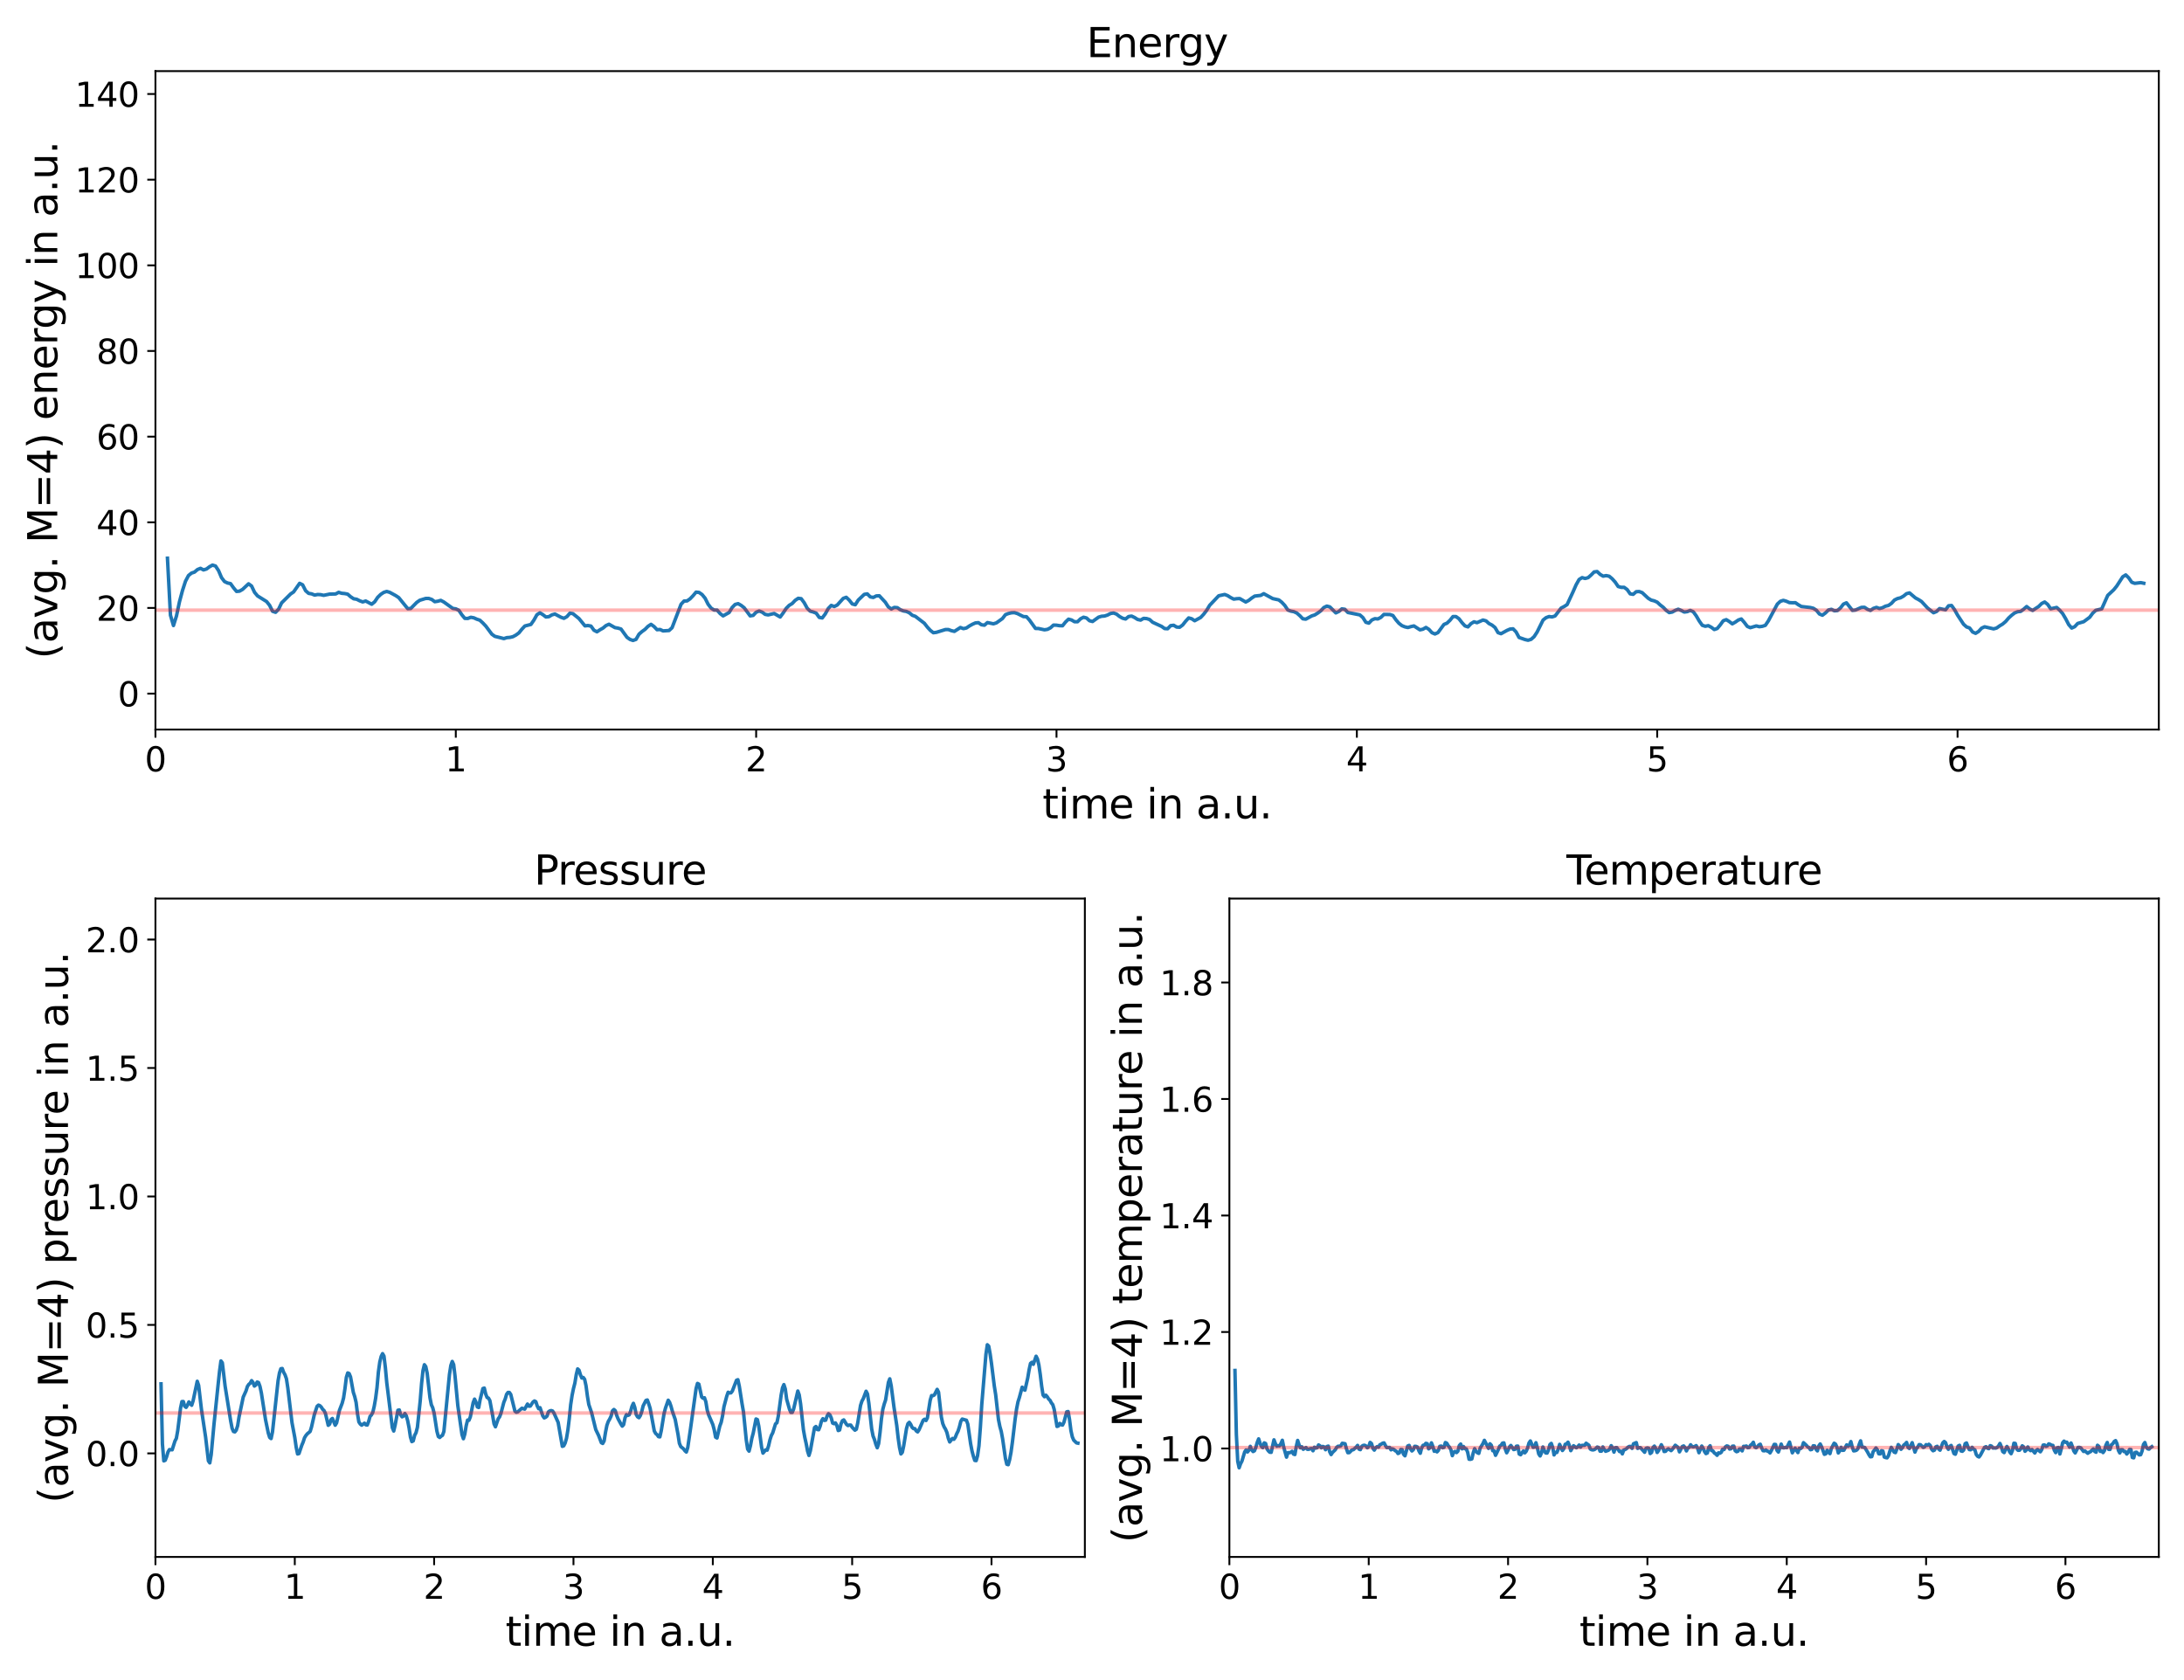 <?xml version="1.0" encoding="utf-8" standalone="no"?>
<!DOCTYPE svg PUBLIC "-//W3C//DTD SVG 1.1//EN"
  "http://www.w3.org/Graphics/SVG/1.1/DTD/svg11.dtd">
<svg xmlns:xlink="http://www.w3.org/1999/xlink" width="936pt" height="720pt" viewBox="0 0 936 720" xmlns="http://www.w3.org/2000/svg" version="1.1">
 <defs>
  <style type="text/css">*{stroke-linejoin: round; stroke-linecap: butt}</style>
 </defs>
 <g id="figure_1">
  <g id="patch_1">
   <path d="M 0 720 
L 936 720 
L 936 0 
L 0 0 
z
" style="fill: #ffffff"/>
  </g>
  <g id="axes_1">
   <g id="patch_2">
    <path d="M 66.62 312.64 
L 925.2 312.64 
L 925.2 30.48 
L 66.62 30.48 
z
" style="fill: #ffffff"/>
   </g>
   <g id="matplotlib.axis_1">
    <g id="xtick_1">
     <g id="line2d_1">
      <defs>
       <path id="m7bab1ea55d" d="M 0 0 
L 0 3.5 
" style="stroke: #000000; stroke-width: 0.8"/>
      </defs>
      <g>
       <use xlink:href="#m7bab1ea55d" x="66.62" y="312.64" style="stroke: #000000; stroke-width: 0.8"/>
      </g>
     </g>
     <g id="text_1">
      <!-- 0 -->
      <g transform="translate(62.039 330.582) scale(0.144 -0.144)">
       <defs>
        <path id="DejaVuSans-30" d="M 2034 4250 
Q 1547 4250 1301 3770 
Q 1056 3291 1056 2328 
Q 1056 1369 1301 889 
Q 1547 409 2034 409 
Q 2525 409 2770 889 
Q 3016 1369 3016 2328 
Q 3016 3291 2770 3770 
Q 2525 4250 2034 4250 
z
M 2034 4750 
Q 2819 4750 3233 4129 
Q 3647 3509 3647 2328 
Q 3647 1150 3233 529 
Q 2819 -91 2034 -91 
Q 1250 -91 836 529 
Q 422 1150 422 2328 
Q 422 3509 836 4129 
Q 1250 4750 2034 4750 
z
" transform="scale(0.016)"/>
       </defs>
       <use xlink:href="#DejaVuSans-30"/>
      </g>
     </g>
    </g>
    <g id="xtick_2">
     <g id="line2d_2">
      <g>
       <use xlink:href="#m7bab1ea55d" x="195.343" y="312.64" style="stroke: #000000; stroke-width: 0.8"/>
      </g>
     </g>
     <g id="text_2">
      <!-- 1 -->
      <g transform="translate(190.762 330.582) scale(0.144 -0.144)">
       <defs>
        <path id="DejaVuSans-31" d="M 794 531 
L 1825 531 
L 1825 4091 
L 703 3866 
L 703 4441 
L 1819 4666 
L 2450 4666 
L 2450 531 
L 3481 531 
L 3481 0 
L 794 0 
L 794 531 
z
" transform="scale(0.016)"/>
       </defs>
       <use xlink:href="#DejaVuSans-31"/>
      </g>
     </g>
    </g>
    <g id="xtick_3">
     <g id="line2d_3">
      <g>
       <use xlink:href="#m7bab1ea55d" x="324.065" y="312.64" style="stroke: #000000; stroke-width: 0.8"/>
      </g>
     </g>
     <g id="text_3">
      <!-- 2 -->
      <g transform="translate(319.484 330.582) scale(0.144 -0.144)">
       <defs>
        <path id="DejaVuSans-32" d="M 1228 531 
L 3431 531 
L 3431 0 
L 469 0 
L 469 531 
Q 828 903 1448 1529 
Q 2069 2156 2228 2338 
Q 2531 2678 2651 2914 
Q 2772 3150 2772 3378 
Q 2772 3750 2511 3984 
Q 2250 4219 1831 4219 
Q 1534 4219 1204 4116 
Q 875 4013 500 3803 
L 500 4441 
Q 881 4594 1212 4672 
Q 1544 4750 1819 4750 
Q 2544 4750 2975 4387 
Q 3406 4025 3406 3419 
Q 3406 3131 3298 2873 
Q 3191 2616 2906 2266 
Q 2828 2175 2409 1742 
Q 1991 1309 1228 531 
z
" transform="scale(0.016)"/>
       </defs>
       <use xlink:href="#DejaVuSans-32"/>
      </g>
     </g>
    </g>
    <g id="xtick_4">
     <g id="line2d_4">
      <g>
       <use xlink:href="#m7bab1ea55d" x="452.788" y="312.64" style="stroke: #000000; stroke-width: 0.8"/>
      </g>
     </g>
     <g id="text_4">
      <!-- 3 -->
      <g transform="translate(448.207 330.582) scale(0.144 -0.144)">
       <defs>
        <path id="DejaVuSans-33" d="M 2597 2516 
Q 3050 2419 3304 2112 
Q 3559 1806 3559 1356 
Q 3559 666 3084 287 
Q 2609 -91 1734 -91 
Q 1441 -91 1130 -33 
Q 819 25 488 141 
L 488 750 
Q 750 597 1062 519 
Q 1375 441 1716 441 
Q 2309 441 2620 675 
Q 2931 909 2931 1356 
Q 2931 1769 2642 2001 
Q 2353 2234 1838 2234 
L 1294 2234 
L 1294 2753 
L 1863 2753 
Q 2328 2753 2575 2939 
Q 2822 3125 2822 3475 
Q 2822 3834 2567 4026 
Q 2313 4219 1838 4219 
Q 1578 4219 1281 4162 
Q 984 4106 628 3988 
L 628 4550 
Q 988 4650 1302 4700 
Q 1616 4750 1894 4750 
Q 2613 4750 3031 4423 
Q 3450 4097 3450 3541 
Q 3450 3153 3228 2886 
Q 3006 2619 2597 2516 
z
" transform="scale(0.016)"/>
       </defs>
       <use xlink:href="#DejaVuSans-33"/>
      </g>
     </g>
    </g>
    <g id="xtick_5">
     <g id="line2d_5">
      <g>
       <use xlink:href="#m7bab1ea55d" x="581.511" y="312.64" style="stroke: #000000; stroke-width: 0.8"/>
      </g>
     </g>
     <g id="text_5">
      <!-- 4 -->
      <g transform="translate(576.93 330.582) scale(0.144 -0.144)">
       <defs>
        <path id="DejaVuSans-34" d="M 2419 4116 
L 825 1625 
L 2419 1625 
L 2419 4116 
z
M 2253 4666 
L 3047 4666 
L 3047 1625 
L 3713 1625 
L 3713 1100 
L 3047 1100 
L 3047 0 
L 2419 0 
L 2419 1100 
L 313 1100 
L 313 1709 
L 2253 4666 
z
" transform="scale(0.016)"/>
       </defs>
       <use xlink:href="#DejaVuSans-34"/>
      </g>
     </g>
    </g>
    <g id="xtick_6">
     <g id="line2d_6">
      <g>
       <use xlink:href="#m7bab1ea55d" x="710.233" y="312.64" style="stroke: #000000; stroke-width: 0.8"/>
      </g>
     </g>
     <g id="text_6">
      <!-- 5 -->
      <g transform="translate(705.652 330.582) scale(0.144 -0.144)">
       <defs>
        <path id="DejaVuSans-35" d="M 691 4666 
L 3169 4666 
L 3169 4134 
L 1269 4134 
L 1269 2991 
Q 1406 3038 1543 3061 
Q 1681 3084 1819 3084 
Q 2600 3084 3056 2656 
Q 3513 2228 3513 1497 
Q 3513 744 3044 326 
Q 2575 -91 1722 -91 
Q 1428 -91 1123 -41 
Q 819 9 494 109 
L 494 744 
Q 775 591 1075 516 
Q 1375 441 1709 441 
Q 2250 441 2565 725 
Q 2881 1009 2881 1497 
Q 2881 1984 2565 2268 
Q 2250 2553 1709 2553 
Q 1456 2553 1204 2497 
Q 953 2441 691 2322 
L 691 4666 
z
" transform="scale(0.016)"/>
       </defs>
       <use xlink:href="#DejaVuSans-35"/>
      </g>
     </g>
    </g>
    <g id="xtick_7">
     <g id="line2d_7">
      <g>
       <use xlink:href="#m7bab1ea55d" x="838.956" y="312.64" style="stroke: #000000; stroke-width: 0.8"/>
      </g>
     </g>
     <g id="text_7">
      <!-- 6 -->
      <g transform="translate(834.375 330.582) scale(0.144 -0.144)">
       <defs>
        <path id="DejaVuSans-36" d="M 2113 2584 
Q 1688 2584 1439 2293 
Q 1191 2003 1191 1497 
Q 1191 994 1439 701 
Q 1688 409 2113 409 
Q 2538 409 2786 701 
Q 3034 994 3034 1497 
Q 3034 2003 2786 2293 
Q 2538 2584 2113 2584 
z
M 3366 4563 
L 3366 3988 
Q 3128 4100 2886 4159 
Q 2644 4219 2406 4219 
Q 1781 4219 1451 3797 
Q 1122 3375 1075 2522 
Q 1259 2794 1537 2939 
Q 1816 3084 2150 3084 
Q 2853 3084 3261 2657 
Q 3669 2231 3669 1497 
Q 3669 778 3244 343 
Q 2819 -91 2113 -91 
Q 1303 -91 875 529 
Q 447 1150 447 2328 
Q 447 3434 972 4092 
Q 1497 4750 2381 4750 
Q 2619 4750 2861 4703 
Q 3103 4656 3366 4563 
z
" transform="scale(0.016)"/>
       </defs>
       <use xlink:href="#DejaVuSans-36"/>
      </g>
     </g>
    </g>
    <g id="text_8">
     <!-- time in a.u. -->
     <g transform="translate(446.761 350.707) scale(0.173 -0.173)">
      <defs>
       <path id="DejaVuSans-74" d="M 1172 4494 
L 1172 3500 
L 2356 3500 
L 2356 3053 
L 1172 3053 
L 1172 1153 
Q 1172 725 1289 603 
Q 1406 481 1766 481 
L 2356 481 
L 2356 0 
L 1766 0 
Q 1100 0 847 248 
Q 594 497 594 1153 
L 594 3053 
L 172 3053 
L 172 3500 
L 594 3500 
L 594 4494 
L 1172 4494 
z
" transform="scale(0.016)"/>
       <path id="DejaVuSans-69" d="M 603 3500 
L 1178 3500 
L 1178 0 
L 603 0 
L 603 3500 
z
M 603 4863 
L 1178 4863 
L 1178 4134 
L 603 4134 
L 603 4863 
z
" transform="scale(0.016)"/>
       <path id="DejaVuSans-6d" d="M 3328 2828 
Q 3544 3216 3844 3400 
Q 4144 3584 4550 3584 
Q 5097 3584 5394 3201 
Q 5691 2819 5691 2113 
L 5691 0 
L 5113 0 
L 5113 2094 
Q 5113 2597 4934 2840 
Q 4756 3084 4391 3084 
Q 3944 3084 3684 2787 
Q 3425 2491 3425 1978 
L 3425 0 
L 2847 0 
L 2847 2094 
Q 2847 2600 2669 2842 
Q 2491 3084 2119 3084 
Q 1678 3084 1418 2786 
Q 1159 2488 1159 1978 
L 1159 0 
L 581 0 
L 581 3500 
L 1159 3500 
L 1159 2956 
Q 1356 3278 1631 3431 
Q 1906 3584 2284 3584 
Q 2666 3584 2933 3390 
Q 3200 3197 3328 2828 
z
" transform="scale(0.016)"/>
       <path id="DejaVuSans-65" d="M 3597 1894 
L 3597 1613 
L 953 1613 
Q 991 1019 1311 708 
Q 1631 397 2203 397 
Q 2534 397 2845 478 
Q 3156 559 3463 722 
L 3463 178 
Q 3153 47 2828 -22 
Q 2503 -91 2169 -91 
Q 1331 -91 842 396 
Q 353 884 353 1716 
Q 353 2575 817 3079 
Q 1281 3584 2069 3584 
Q 2775 3584 3186 3129 
Q 3597 2675 3597 1894 
z
M 3022 2063 
Q 3016 2534 2758 2815 
Q 2500 3097 2075 3097 
Q 1594 3097 1305 2825 
Q 1016 2553 972 2059 
L 3022 2063 
z
" transform="scale(0.016)"/>
       <path id="DejaVuSans-20" transform="scale(0.016)"/>
       <path id="DejaVuSans-6e" d="M 3513 2113 
L 3513 0 
L 2938 0 
L 2938 2094 
Q 2938 2591 2744 2837 
Q 2550 3084 2163 3084 
Q 1697 3084 1428 2787 
Q 1159 2491 1159 1978 
L 1159 0 
L 581 0 
L 581 3500 
L 1159 3500 
L 1159 2956 
Q 1366 3272 1645 3428 
Q 1925 3584 2291 3584 
Q 2894 3584 3203 3211 
Q 3513 2838 3513 2113 
z
" transform="scale(0.016)"/>
       <path id="DejaVuSans-61" d="M 2194 1759 
Q 1497 1759 1228 1600 
Q 959 1441 959 1056 
Q 959 750 1161 570 
Q 1363 391 1709 391 
Q 2188 391 2477 730 
Q 2766 1069 2766 1631 
L 2766 1759 
L 2194 1759 
z
M 3341 1997 
L 3341 0 
L 2766 0 
L 2766 531 
Q 2569 213 2275 61 
Q 1981 -91 1556 -91 
Q 1019 -91 701 211 
Q 384 513 384 1019 
Q 384 1609 779 1909 
Q 1175 2209 1959 2209 
L 2766 2209 
L 2766 2266 
Q 2766 2663 2505 2880 
Q 2244 3097 1772 3097 
Q 1472 3097 1187 3025 
Q 903 2953 641 2809 
L 641 3341 
Q 956 3463 1253 3523 
Q 1550 3584 1831 3584 
Q 2591 3584 2966 3190 
Q 3341 2797 3341 1997 
z
" transform="scale(0.016)"/>
       <path id="DejaVuSans-2e" d="M 684 794 
L 1344 794 
L 1344 0 
L 684 0 
L 684 794 
z
" transform="scale(0.016)"/>
       <path id="DejaVuSans-75" d="M 544 1381 
L 544 3500 
L 1119 3500 
L 1119 1403 
Q 1119 906 1312 657 
Q 1506 409 1894 409 
Q 2359 409 2629 706 
Q 2900 1003 2900 1516 
L 2900 3500 
L 3475 3500 
L 3475 0 
L 2900 0 
L 2900 538 
Q 2691 219 2414 64 
Q 2138 -91 1772 -91 
Q 1169 -91 856 284 
Q 544 659 544 1381 
z
M 1991 3584 
L 1991 3584 
z
" transform="scale(0.016)"/>
      </defs>
      <use xlink:href="#DejaVuSans-74"/>
      <use xlink:href="#DejaVuSans-69" x="39.209"/>
      <use xlink:href="#DejaVuSans-6d" x="66.992"/>
      <use xlink:href="#DejaVuSans-65" x="164.404"/>
      <use xlink:href="#DejaVuSans-20" x="225.928"/>
      <use xlink:href="#DejaVuSans-69" x="257.715"/>
      <use xlink:href="#DejaVuSans-6e" x="285.498"/>
      <use xlink:href="#DejaVuSans-20" x="348.877"/>
      <use xlink:href="#DejaVuSans-61" x="380.664"/>
      <use xlink:href="#DejaVuSans-2e" x="441.943"/>
      <use xlink:href="#DejaVuSans-75" x="473.73"/>
      <use xlink:href="#DejaVuSans-2e" x="537.109"/>
     </g>
    </g>
   </g>
   <g id="matplotlib.axis_2">
    <g id="ytick_1">
     <g id="line2d_8">
      <defs>
       <path id="mda3f8b6958" d="M 0 0 
L -3.5 0 
" style="stroke: #000000; stroke-width: 0.8"/>
      </defs>
      <g>
       <use xlink:href="#mda3f8b6958" x="66.62" y="297.251" style="stroke: #000000; stroke-width: 0.8"/>
      </g>
     </g>
     <g id="text_9">
      <!-- 0 -->
      <g transform="translate(50.458 302.722) scale(0.144 -0.144)">
       <use xlink:href="#DejaVuSans-30"/>
      </g>
     </g>
    </g>
    <g id="ytick_2">
     <g id="line2d_9">
      <g>
       <use xlink:href="#mda3f8b6958" x="66.62" y="260.543" style="stroke: #000000; stroke-width: 0.8"/>
      </g>
     </g>
     <g id="text_10">
      <!-- 20 -->
      <g transform="translate(41.296 266.014) scale(0.144 -0.144)">
       <use xlink:href="#DejaVuSans-32"/>
       <use xlink:href="#DejaVuSans-30" x="63.623"/>
      </g>
     </g>
    </g>
    <g id="ytick_3">
     <g id="line2d_10">
      <g>
       <use xlink:href="#mda3f8b6958" x="66.62" y="223.834" style="stroke: #000000; stroke-width: 0.8"/>
      </g>
     </g>
     <g id="text_11">
      <!-- 40 -->
      <g transform="translate(41.296 229.305) scale(0.144 -0.144)">
       <use xlink:href="#DejaVuSans-34"/>
       <use xlink:href="#DejaVuSans-30" x="63.623"/>
      </g>
     </g>
    </g>
    <g id="ytick_4">
     <g id="line2d_11">
      <g>
       <use xlink:href="#mda3f8b6958" x="66.62" y="187.126" style="stroke: #000000; stroke-width: 0.8"/>
      </g>
     </g>
     <g id="text_12">
      <!-- 60 -->
      <g transform="translate(41.296 192.597) scale(0.144 -0.144)">
       <use xlink:href="#DejaVuSans-36"/>
       <use xlink:href="#DejaVuSans-30" x="63.623"/>
      </g>
     </g>
    </g>
    <g id="ytick_5">
     <g id="line2d_12">
      <g>
       <use xlink:href="#mda3f8b6958" x="66.62" y="150.417" style="stroke: #000000; stroke-width: 0.8"/>
      </g>
     </g>
     <g id="text_13">
      <!-- 80 -->
      <g transform="translate(41.296 155.888) scale(0.144 -0.144)">
       <defs>
        <path id="DejaVuSans-38" d="M 2034 2216 
Q 1584 2216 1326 1975 
Q 1069 1734 1069 1313 
Q 1069 891 1326 650 
Q 1584 409 2034 409 
Q 2484 409 2743 651 
Q 3003 894 3003 1313 
Q 3003 1734 2745 1975 
Q 2488 2216 2034 2216 
z
M 1403 2484 
Q 997 2584 770 2862 
Q 544 3141 544 3541 
Q 544 4100 942 4425 
Q 1341 4750 2034 4750 
Q 2731 4750 3128 4425 
Q 3525 4100 3525 3541 
Q 3525 3141 3298 2862 
Q 3072 2584 2669 2484 
Q 3125 2378 3379 2068 
Q 3634 1759 3634 1313 
Q 3634 634 3220 271 
Q 2806 -91 2034 -91 
Q 1263 -91 848 271 
Q 434 634 434 1313 
Q 434 1759 690 2068 
Q 947 2378 1403 2484 
z
M 1172 3481 
Q 1172 3119 1398 2916 
Q 1625 2713 2034 2713 
Q 2441 2713 2670 2916 
Q 2900 3119 2900 3481 
Q 2900 3844 2670 4047 
Q 2441 4250 2034 4250 
Q 1625 4250 1398 4047 
Q 1172 3844 1172 3481 
z
" transform="scale(0.016)"/>
       </defs>
       <use xlink:href="#DejaVuSans-38"/>
       <use xlink:href="#DejaVuSans-30" x="63.623"/>
      </g>
     </g>
    </g>
    <g id="ytick_6">
     <g id="line2d_13">
      <g>
       <use xlink:href="#mda3f8b6958" x="66.62" y="113.709" style="stroke: #000000; stroke-width: 0.8"/>
      </g>
     </g>
     <g id="text_14">
      <!-- 100 -->
      <g transform="translate(32.134 119.179) scale(0.144 -0.144)">
       <use xlink:href="#DejaVuSans-31"/>
       <use xlink:href="#DejaVuSans-30" x="63.623"/>
       <use xlink:href="#DejaVuSans-30" x="127.246"/>
      </g>
     </g>
    </g>
    <g id="ytick_7">
     <g id="line2d_14">
      <g>
       <use xlink:href="#mda3f8b6958" x="66.62" y="77" style="stroke: #000000; stroke-width: 0.8"/>
      </g>
     </g>
     <g id="text_15">
      <!-- 120 -->
      <g transform="translate(32.134 82.471) scale(0.144 -0.144)">
       <use xlink:href="#DejaVuSans-31"/>
       <use xlink:href="#DejaVuSans-32" x="63.623"/>
       <use xlink:href="#DejaVuSans-30" x="127.246"/>
      </g>
     </g>
    </g>
    <g id="ytick_8">
     <g id="line2d_15">
      <g>
       <use xlink:href="#mda3f8b6958" x="66.62" y="40.291" style="stroke: #000000; stroke-width: 0.8"/>
      </g>
     </g>
     <g id="text_16">
      <!-- 140 -->
      <g transform="translate(32.134 45.762) scale(0.144 -0.144)">
       <use xlink:href="#DejaVuSans-31"/>
       <use xlink:href="#DejaVuSans-34" x="63.623"/>
       <use xlink:href="#DejaVuSans-30" x="127.246"/>
      </g>
     </g>
    </g>
    <g id="text_17">
     <!-- (avg. M=4) energy in a.u. -->
     <g transform="translate(24.54 282.363) rotate(-90) scale(0.173 -0.173)">
      <defs>
       <path id="DejaVuSans-28" d="M 1984 4856 
Q 1566 4138 1362 3434 
Q 1159 2731 1159 2009 
Q 1159 1288 1364 580 
Q 1569 -128 1984 -844 
L 1484 -844 
Q 1016 -109 783 600 
Q 550 1309 550 2009 
Q 550 2706 781 3412 
Q 1013 4119 1484 4856 
L 1984 4856 
z
" transform="scale(0.016)"/>
       <path id="DejaVuSans-76" d="M 191 3500 
L 800 3500 
L 1894 563 
L 2988 3500 
L 3597 3500 
L 2284 0 
L 1503 0 
L 191 3500 
z
" transform="scale(0.016)"/>
       <path id="DejaVuSans-67" d="M 2906 1791 
Q 2906 2416 2648 2759 
Q 2391 3103 1925 3103 
Q 1463 3103 1205 2759 
Q 947 2416 947 1791 
Q 947 1169 1205 825 
Q 1463 481 1925 481 
Q 2391 481 2648 825 
Q 2906 1169 2906 1791 
z
M 3481 434 
Q 3481 -459 3084 -895 
Q 2688 -1331 1869 -1331 
Q 1566 -1331 1297 -1286 
Q 1028 -1241 775 -1147 
L 775 -588 
Q 1028 -725 1275 -790 
Q 1522 -856 1778 -856 
Q 2344 -856 2625 -561 
Q 2906 -266 2906 331 
L 2906 616 
Q 2728 306 2450 153 
Q 2172 0 1784 0 
Q 1141 0 747 490 
Q 353 981 353 1791 
Q 353 2603 747 3093 
Q 1141 3584 1784 3584 
Q 2172 3584 2450 3431 
Q 2728 3278 2906 2969 
L 2906 3500 
L 3481 3500 
L 3481 434 
z
" transform="scale(0.016)"/>
       <path id="DejaVuSans-4d" d="M 628 4666 
L 1569 4666 
L 2759 1491 
L 3956 4666 
L 4897 4666 
L 4897 0 
L 4281 0 
L 4281 4097 
L 3078 897 
L 2444 897 
L 1241 4097 
L 1241 0 
L 628 0 
L 628 4666 
z
" transform="scale(0.016)"/>
       <path id="DejaVuSans-3d" d="M 678 2906 
L 4684 2906 
L 4684 2381 
L 678 2381 
L 678 2906 
z
M 678 1631 
L 4684 1631 
L 4684 1100 
L 678 1100 
L 678 1631 
z
" transform="scale(0.016)"/>
       <path id="DejaVuSans-29" d="M 513 4856 
L 1013 4856 
Q 1481 4119 1714 3412 
Q 1947 2706 1947 2009 
Q 1947 1309 1714 600 
Q 1481 -109 1013 -844 
L 513 -844 
Q 928 -128 1133 580 
Q 1338 1288 1338 2009 
Q 1338 2731 1133 3434 
Q 928 4138 513 4856 
z
" transform="scale(0.016)"/>
       <path id="DejaVuSans-72" d="M 2631 2963 
Q 2534 3019 2420 3045 
Q 2306 3072 2169 3072 
Q 1681 3072 1420 2755 
Q 1159 2438 1159 1844 
L 1159 0 
L 581 0 
L 581 3500 
L 1159 3500 
L 1159 2956 
Q 1341 3275 1631 3429 
Q 1922 3584 2338 3584 
Q 2397 3584 2469 3576 
Q 2541 3569 2628 3553 
L 2631 2963 
z
" transform="scale(0.016)"/>
       <path id="DejaVuSans-79" d="M 2059 -325 
Q 1816 -950 1584 -1140 
Q 1353 -1331 966 -1331 
L 506 -1331 
L 506 -850 
L 844 -850 
Q 1081 -850 1212 -737 
Q 1344 -625 1503 -206 
L 1606 56 
L 191 3500 
L 800 3500 
L 1894 763 
L 2988 3500 
L 3597 3500 
L 2059 -325 
z
" transform="scale(0.016)"/>
      </defs>
      <use xlink:href="#DejaVuSans-28"/>
      <use xlink:href="#DejaVuSans-61" x="39.014"/>
      <use xlink:href="#DejaVuSans-76" x="100.293"/>
      <use xlink:href="#DejaVuSans-67" x="159.473"/>
      <use xlink:href="#DejaVuSans-2e" x="222.949"/>
      <use xlink:href="#DejaVuSans-20" x="254.736"/>
      <use xlink:href="#DejaVuSans-4d" x="286.523"/>
      <use xlink:href="#DejaVuSans-3d" x="372.803"/>
      <use xlink:href="#DejaVuSans-34" x="456.592"/>
      <use xlink:href="#DejaVuSans-29" x="520.215"/>
      <use xlink:href="#DejaVuSans-20" x="559.229"/>
      <use xlink:href="#DejaVuSans-65" x="591.016"/>
      <use xlink:href="#DejaVuSans-6e" x="652.539"/>
      <use xlink:href="#DejaVuSans-65" x="715.918"/>
      <use xlink:href="#DejaVuSans-72" x="777.441"/>
      <use xlink:href="#DejaVuSans-67" x="816.805"/>
      <use xlink:href="#DejaVuSans-79" x="880.281"/>
      <use xlink:href="#DejaVuSans-20" x="939.461"/>
      <use xlink:href="#DejaVuSans-69" x="971.248"/>
      <use xlink:href="#DejaVuSans-6e" x="999.031"/>
      <use xlink:href="#DejaVuSans-20" x="1062.41"/>
      <use xlink:href="#DejaVuSans-61" x="1094.197"/>
      <use xlink:href="#DejaVuSans-2e" x="1155.477"/>
      <use xlink:href="#DejaVuSans-75" x="1187.264"/>
      <use xlink:href="#DejaVuSans-2e" x="1250.643"/>
     </g>
    </g>
   </g>
   <g id="line2d_16">
    <path d="M 71.769 239.228 
L 73.056 263.669 
L 74.343 268.076 
L 75.631 263.971 
L 76.918 257.902 
L 78.205 253.071 
L 79.492 249.096 
L 80.779 246.652 
L 82.067 245.605 
L 83.354 245.172 
L 84.641 244.078 
L 85.928 243.559 
L 87.216 244.242 
L 88.503 243.845 
L 89.79 242.882 
L 91.077 242.171 
L 92.365 242.568 
L 93.652 244.517 
L 94.939 247.542 
L 96.226 249.232 
L 97.513 249.847 
L 98.801 250.11 
L 100.088 251.901 
L 101.375 253.455 
L 102.662 253.336 
L 103.95 252.59 
L 106.524 250.193 
L 107.811 251.131 
L 109.098 253.851 
L 110.386 255.384 
L 112.96 256.989 
L 114.247 257.79 
L 115.535 259.396 
L 116.822 261.968 
L 118.109 262.405 
L 119.396 261.068 
L 120.684 258.373 
L 124.545 254.546 
L 125.832 253.672 
L 128.407 249.985 
L 129.694 250.629 
L 130.981 253.159 
L 132.269 254.288 
L 133.556 254.5 
L 134.843 255.027 
L 136.13 254.776 
L 137.417 254.839 
L 138.705 255.128 
L 141.279 254.602 
L 143.854 254.545 
L 145.141 253.846 
L 146.428 254.252 
L 147.715 254.37 
L 149.002 254.626 
L 150.29 255.756 
L 151.577 256.607 
L 152.864 256.815 
L 154.151 257.47 
L 155.439 257.952 
L 156.726 257.566 
L 159.3 258.947 
L 160.588 257.889 
L 161.875 255.977 
L 163.162 254.729 
L 164.449 253.872 
L 165.736 253.464 
L 167.024 253.843 
L 169.598 255.248 
L 170.885 256.103 
L 174.747 260.853 
L 176.034 260.77 
L 178.609 258.156 
L 179.896 257.254 
L 182.47 256.461 
L 183.758 256.463 
L 185.045 256.903 
L 186.332 257.861 
L 187.619 257.656 
L 188.907 257.296 
L 190.194 257.976 
L 194.055 260.735 
L 195.343 260.923 
L 196.63 261.527 
L 197.917 263.446 
L 199.204 265.002 
L 200.492 265.042 
L 201.779 264.538 
L 203.066 264.776 
L 204.353 265.358 
L 205.64 265.782 
L 206.928 266.96 
L 208.215 268.331 
L 210.789 271.782 
L 212.077 272.709 
L 214.651 273.338 
L 215.938 273.675 
L 217.225 273.259 
L 218.513 273.163 
L 219.8 272.861 
L 221.087 272.174 
L 222.374 271.238 
L 223.662 269.646 
L 224.949 268.268 
L 227.523 267.613 
L 228.811 265.769 
L 230.098 263.463 
L 231.385 262.631 
L 232.672 263.427 
L 233.959 264.401 
L 235.247 264.274 
L 236.534 263.501 
L 237.821 263.144 
L 240.396 264.516 
L 241.683 264.986 
L 242.97 264.256 
L 244.257 262.779 
L 245.544 262.992 
L 248.119 265.072 
L 250.693 268.215 
L 251.981 268.077 
L 253.268 268.308 
L 254.555 270.085 
L 255.842 270.76 
L 257.13 269.899 
L 258.417 269.171 
L 259.704 268.099 
L 260.991 267.517 
L 263.566 268.974 
L 264.853 269.189 
L 266.14 269.573 
L 268.715 273.126 
L 270.002 274.029 
L 271.289 274.469 
L 272.576 274.008 
L 273.863 271.773 
L 275.151 270.644 
L 276.438 269.721 
L 277.725 268.416 
L 279.012 267.564 
L 280.3 268.503 
L 281.587 269.865 
L 282.874 269.769 
L 284.161 270.376 
L 286.736 270.211 
L 288.023 269.021 
L 291.885 258.955 
L 293.172 257.577 
L 294.459 257.53 
L 295.746 256.624 
L 297.034 255.282 
L 298.321 253.754 
L 299.608 253.901 
L 300.895 254.797 
L 302.182 256.368 
L 303.47 258.942 
L 304.757 260.618 
L 306.044 261.431 
L 307.331 261.456 
L 308.619 262.946 
L 309.906 263.934 
L 312.48 262.496 
L 313.767 260.351 
L 315.055 259.036 
L 316.342 258.698 
L 317.629 259.436 
L 318.916 260.448 
L 321.491 263.935 
L 322.778 263.729 
L 324.065 262.375 
L 325.353 261.836 
L 326.64 262.34 
L 327.927 263.294 
L 329.214 263.523 
L 331.789 262.918 
L 334.363 264.422 
L 335.65 262.684 
L 336.938 260.725 
L 338.225 259.427 
L 339.512 258.643 
L 340.799 257.28 
L 342.086 256.409 
L 343.374 256.57 
L 344.661 258.298 
L 345.948 260.666 
L 347.235 261.919 
L 348.523 262.267 
L 349.81 262.777 
L 351.097 264.591 
L 352.384 264.828 
L 353.671 263.138 
L 354.959 260.787 
L 356.246 259.45 
L 357.533 259.93 
L 358.82 259.29 
L 361.395 256.437 
L 362.682 255.973 
L 363.969 257.195 
L 365.257 258.821 
L 366.544 259.167 
L 367.831 257.153 
L 370.405 254.716 
L 371.693 254.508 
L 372.98 255.801 
L 374.267 256.042 
L 375.554 255.385 
L 376.842 255.318 
L 379.416 258.083 
L 380.703 260.073 
L 381.99 260.986 
L 383.278 260.314 
L 384.565 260.419 
L 385.852 261.297 
L 387.139 261.812 
L 388.427 262.032 
L 389.714 262.612 
L 391.001 263.688 
L 392.288 264.136 
L 396.15 267.097 
L 397.437 268.748 
L 398.724 270.149 
L 400.012 271.159 
L 401.299 270.99 
L 405.161 269.805 
L 406.448 269.796 
L 407.735 270.273 
L 409.022 270.583 
L 411.597 268.919 
L 412.884 269.409 
L 414.171 269.126 
L 415.458 268.247 
L 416.746 267.534 
L 418.033 266.961 
L 419.32 266.843 
L 420.607 267.744 
L 421.894 267.93 
L 423.182 266.807 
L 425.756 267.341 
L 427.043 266.925 
L 429.618 265.084 
L 430.905 263.414 
L 432.192 262.926 
L 433.48 262.612 
L 434.767 262.555 
L 436.054 262.956 
L 438.628 264.246 
L 439.916 264.294 
L 441.203 265.746 
L 443.777 269.32 
L 445.065 269.356 
L 447.639 269.912 
L 448.926 269.704 
L 450.213 269.049 
L 451.501 267.884 
L 452.788 267.927 
L 454.075 268.14 
L 455.362 268.174 
L 456.65 266.585 
L 457.937 265.347 
L 459.224 265.683 
L 460.511 266.45 
L 461.799 266.445 
L 463.086 265.192 
L 464.373 264.518 
L 465.66 264.849 
L 466.947 266.026 
L 468.235 266.349 
L 470.809 264.492 
L 472.096 264.098 
L 473.384 264.001 
L 474.671 263.575 
L 475.958 262.907 
L 477.245 262.703 
L 478.532 263.19 
L 479.82 264.208 
L 481.107 264.937 
L 482.394 265.276 
L 483.681 264.227 
L 484.969 264.022 
L 486.256 264.644 
L 487.543 265.465 
L 488.83 265.753 
L 490.117 265.002 
L 491.405 265.094 
L 492.692 265.502 
L 493.979 266.669 
L 497.841 268.454 
L 499.128 269.375 
L 500.415 269.45 
L 501.703 268.125 
L 502.99 267.955 
L 504.277 268.731 
L 505.564 268.81 
L 506.851 267.848 
L 508.139 266.224 
L 509.426 264.813 
L 510.713 265.166 
L 512 266.017 
L 514.575 264.614 
L 515.862 263.232 
L 517.149 261.534 
L 518.436 259.402 
L 522.298 255.327 
L 524.873 254.764 
L 526.16 255.275 
L 527.447 256.096 
L 528.734 256.762 
L 530.021 256.579 
L 531.309 256.511 
L 533.883 257.994 
L 535.17 257.306 
L 536.458 256.288 
L 537.745 255.454 
L 540.319 255.158 
L 541.607 254.425 
L 545.468 256.536 
L 548.043 257.091 
L 549.33 258.087 
L 550.617 259.462 
L 551.904 261.401 
L 553.192 261.893 
L 554.479 262.13 
L 555.766 262.714 
L 557.053 263.833 
L 558.34 265.179 
L 559.628 265.349 
L 562.202 263.938 
L 563.489 263.517 
L 564.777 262.713 
L 566.064 261.758 
L 567.351 260.368 
L 568.638 259.748 
L 569.926 260.082 
L 572.5 262.652 
L 573.787 262.05 
L 575.074 260.93 
L 576.362 261.112 
L 577.649 262.48 
L 582.798 263.52 
L 584.085 264.654 
L 585.372 266.682 
L 586.659 267.05 
L 587.947 265.697 
L 589.234 265.133 
L 590.521 265.252 
L 591.808 264.581 
L 593.096 263.314 
L 595.67 263.355 
L 596.957 263.779 
L 598.244 265.611 
L 599.532 267.101 
L 600.819 268.12 
L 602.106 268.642 
L 603.393 268.929 
L 604.681 268.528 
L 605.968 268.246 
L 608.542 269.921 
L 609.83 269.642 
L 611.117 268.895 
L 612.404 269.721 
L 613.691 271.141 
L 614.978 271.693 
L 616.266 271.106 
L 618.84 267.604 
L 620.127 267.069 
L 621.415 265.839 
L 622.702 264.232 
L 623.989 264.235 
L 625.276 265.166 
L 626.563 266.83 
L 627.851 268.228 
L 629.138 268.655 
L 630.425 267.266 
L 631.712 266.477 
L 633 266.846 
L 635.574 265.716 
L 636.861 266.077 
L 638.149 267.228 
L 639.436 267.885 
L 640.723 268.928 
L 642.01 271.118 
L 643.297 271.575 
L 645.872 270.153 
L 647.159 269.599 
L 648.446 269.474 
L 649.734 270.802 
L 651.021 273.186 
L 653.595 274.089 
L 654.882 274.384 
L 656.17 273.998 
L 657.457 272.868 
L 658.744 270.902 
L 661.319 265.718 
L 662.606 264.701 
L 663.893 264.221 
L 665.18 264.387 
L 666.467 263.97 
L 669.042 260.602 
L 670.329 259.935 
L 671.616 259.108 
L 674.191 253.561 
L 675.478 250.617 
L 676.765 248.339 
L 678.053 247.545 
L 679.34 247.909 
L 680.627 247.553 
L 681.914 246.412 
L 683.201 245.107 
L 684.489 244.93 
L 685.776 246.157 
L 687.063 246.916 
L 688.35 246.678 
L 689.638 246.939 
L 690.925 248.015 
L 692.212 249.448 
L 693.499 251.347 
L 694.786 251.71 
L 696.074 251.71 
L 697.361 252.666 
L 698.648 254.489 
L 699.935 254.706 
L 701.223 253.58 
L 702.51 253.505 
L 703.797 253.983 
L 706.372 256.389 
L 707.659 257.173 
L 708.946 257.497 
L 710.233 258.061 
L 711.52 259.264 
L 712.808 260.252 
L 714.095 261.59 
L 715.382 262.529 
L 716.669 262.298 
L 717.957 261.58 
L 719.244 261.08 
L 720.531 261.606 
L 721.818 262.3 
L 723.105 262.125 
L 724.393 261.591 
L 725.68 262.16 
L 726.967 263.934 
L 728.254 266.143 
L 729.542 267.971 
L 730.829 268.393 
L 732.116 268.129 
L 733.403 268.814 
L 734.69 269.783 
L 735.978 269.34 
L 737.265 267.777 
L 738.552 266.006 
L 739.839 265.556 
L 741.127 266.364 
L 742.414 267.35 
L 743.701 266.614 
L 744.988 265.717 
L 746.276 265.261 
L 747.563 266.745 
L 748.85 268.449 
L 750.137 268.996 
L 752.712 268.237 
L 753.999 268.581 
L 755.286 268.411 
L 756.573 267.998 
L 757.861 266.096 
L 761.722 258.88 
L 763.009 257.699 
L 764.297 257.287 
L 765.584 257.669 
L 766.871 258.244 
L 768.158 258.32 
L 769.446 258.283 
L 770.733 259.179 
L 772.02 259.917 
L 775.882 260.367 
L 777.169 260.689 
L 778.456 261.527 
L 779.743 263.123 
L 781.031 263.656 
L 782.318 262.698 
L 783.605 261.408 
L 784.892 261.123 
L 786.18 261.759 
L 787.467 261.653 
L 788.754 260.555 
L 790.041 258.903 
L 791.328 258.338 
L 793.903 261.588 
L 795.19 261.431 
L 797.765 260.303 
L 799.052 260.254 
L 800.339 261.108 
L 801.626 261.603 
L 802.913 260.717 
L 804.201 260.296 
L 805.488 260.783 
L 806.775 260.44 
L 808.062 259.783 
L 809.35 259.468 
L 810.637 258.555 
L 811.924 257.147 
L 813.211 256.507 
L 814.499 256.199 
L 815.786 255.476 
L 817.073 254.426 
L 818.36 254.092 
L 820.935 256.272 
L 822.222 256.948 
L 823.509 257.771 
L 826.084 260.551 
L 828.658 262.593 
L 829.945 262.058 
L 831.232 260.8 
L 833.807 261.337 
L 835.094 259.617 
L 836.381 259.483 
L 837.669 261.293 
L 838.956 263.608 
L 841.53 267.529 
L 842.818 268.679 
L 844.105 269.116 
L 845.392 270.834 
L 846.679 271.416 
L 847.966 270.618 
L 849.254 269.212 
L 850.541 268.614 
L 854.403 269.505 
L 855.69 269.146 
L 856.977 268.225 
L 858.264 267.454 
L 859.551 266.36 
L 860.839 264.863 
L 862.126 263.678 
L 863.413 262.682 
L 864.7 262.155 
L 865.988 262.026 
L 867.275 261.084 
L 868.562 259.937 
L 869.849 260.967 
L 871.136 261.603 
L 873.711 259.918 
L 874.998 258.642 
L 876.285 257.986 
L 877.573 259.021 
L 878.86 260.899 
L 881.434 260.328 
L 882.722 261.496 
L 884.009 262.975 
L 885.296 265.173 
L 886.583 267.663 
L 887.87 269.158 
L 889.158 268.564 
L 890.445 267.181 
L 893.019 266.433 
L 895.594 264.521 
L 896.881 262.777 
L 898.168 261.559 
L 900.743 260.93 
L 903.317 255.16 
L 905.892 252.75 
L 907.179 251.155 
L 909.753 247.18 
L 911.041 246.384 
L 912.328 247.666 
L 913.615 249.536 
L 914.902 249.996 
L 917.477 249.691 
L 918.764 249.956 
L 918.764 249.956 
" clip-path="url(#pc6604cb190)" style="fill: none; stroke: #1f77b4; stroke-width: 1.5; stroke-linecap: square"/>
   </g>
   <g id="line2d_17">
    <path d="M 66.62 261.476 
L 925.2 261.476 
" clip-path="url(#pc6604cb190)" style="fill: none; stroke: #ff0000; stroke-opacity: 0.3; stroke-width: 1.5; stroke-linecap: square"/>
   </g>
   <g id="patch_3">
    <path d="M 66.62 312.64 
L 66.62 30.48 
" style="fill: none; stroke: #000000; stroke-width: 0.8; stroke-linejoin: miter; stroke-linecap: square"/>
   </g>
   <g id="patch_4">
    <path d="M 925.2 312.64 
L 925.2 30.48 
" style="fill: none; stroke: #000000; stroke-width: 0.8; stroke-linejoin: miter; stroke-linecap: square"/>
   </g>
   <g id="patch_5">
    <path d="M 66.62 312.64 
L 925.2 312.64 
" style="fill: none; stroke: #000000; stroke-width: 0.8; stroke-linejoin: miter; stroke-linecap: square"/>
   </g>
   <g id="patch_6">
    <path d="M 66.62 30.48 
L 925.2 30.48 
" style="fill: none; stroke: #000000; stroke-width: 0.8; stroke-linejoin: miter; stroke-linecap: square"/>
   </g>
   <g id="text_18">
    <!-- Energy -->
    <g transform="translate(465.659 24.48) scale(0.173 -0.173)">
     <defs>
      <path id="DejaVuSans-45" d="M 628 4666 
L 3578 4666 
L 3578 4134 
L 1259 4134 
L 1259 2753 
L 3481 2753 
L 3481 2222 
L 1259 2222 
L 1259 531 
L 3634 531 
L 3634 0 
L 628 0 
L 628 4666 
z
" transform="scale(0.016)"/>
     </defs>
     <use xlink:href="#DejaVuSans-45"/>
     <use xlink:href="#DejaVuSans-6e" x="63.184"/>
     <use xlink:href="#DejaVuSans-65" x="126.562"/>
     <use xlink:href="#DejaVuSans-72" x="188.086"/>
     <use xlink:href="#DejaVuSans-67" x="227.449"/>
     <use xlink:href="#DejaVuSans-79" x="290.926"/>
    </g>
   </g>
  </g>
  <g id="axes_2">
   <g id="patch_7">
    <path d="M 66.62 667.24 
L 464.94 667.24 
L 464.94 385.08 
L 66.62 385.08 
z
" style="fill: #ffffff"/>
   </g>
   <g id="matplotlib.axis_3">
    <g id="xtick_8">
     <g id="line2d_18">
      <g>
       <use xlink:href="#m7bab1ea55d" x="66.62" y="667.24" style="stroke: #000000; stroke-width: 0.8"/>
      </g>
     </g>
     <g id="text_19">
      <!-- 0 -->
      <g transform="translate(62.039 685.182) scale(0.144 -0.144)">
       <use xlink:href="#DejaVuSans-30"/>
      </g>
     </g>
    </g>
    <g id="xtick_9">
     <g id="line2d_19">
      <g>
       <use xlink:href="#m7bab1ea55d" x="126.338" y="667.24" style="stroke: #000000; stroke-width: 0.8"/>
      </g>
     </g>
     <g id="text_20">
      <!-- 1 -->
      <g transform="translate(121.757 685.182) scale(0.144 -0.144)">
       <use xlink:href="#DejaVuSans-31"/>
      </g>
     </g>
    </g>
    <g id="xtick_10">
     <g id="line2d_20">
      <g>
       <use xlink:href="#m7bab1ea55d" x="186.056" y="667.24" style="stroke: #000000; stroke-width: 0.8"/>
      </g>
     </g>
     <g id="text_21">
      <!-- 2 -->
      <g transform="translate(181.475 685.182) scale(0.144 -0.144)">
       <use xlink:href="#DejaVuSans-32"/>
      </g>
     </g>
    </g>
    <g id="xtick_11">
     <g id="line2d_21">
      <g>
       <use xlink:href="#m7bab1ea55d" x="245.774" y="667.24" style="stroke: #000000; stroke-width: 0.8"/>
      </g>
     </g>
     <g id="text_22">
      <!-- 3 -->
      <g transform="translate(241.193 685.182) scale(0.144 -0.144)">
       <use xlink:href="#DejaVuSans-33"/>
      </g>
     </g>
    </g>
    <g id="xtick_12">
     <g id="line2d_22">
      <g>
       <use xlink:href="#m7bab1ea55d" x="305.493" y="667.24" style="stroke: #000000; stroke-width: 0.8"/>
      </g>
     </g>
     <g id="text_23">
      <!-- 4 -->
      <g transform="translate(300.912 685.182) scale(0.144 -0.144)">
       <use xlink:href="#DejaVuSans-34"/>
      </g>
     </g>
    </g>
    <g id="xtick_13">
     <g id="line2d_23">
      <g>
       <use xlink:href="#m7bab1ea55d" x="365.211" y="667.24" style="stroke: #000000; stroke-width: 0.8"/>
      </g>
     </g>
     <g id="text_24">
      <!-- 5 -->
      <g transform="translate(360.63 685.182) scale(0.144 -0.144)">
       <use xlink:href="#DejaVuSans-35"/>
      </g>
     </g>
    </g>
    <g id="xtick_14">
     <g id="line2d_24">
      <g>
       <use xlink:href="#m7bab1ea55d" x="424.929" y="667.24" style="stroke: #000000; stroke-width: 0.8"/>
      </g>
     </g>
     <g id="text_25">
      <!-- 6 -->
      <g transform="translate(420.348 685.182) scale(0.144 -0.144)">
       <use xlink:href="#DejaVuSans-36"/>
      </g>
     </g>
    </g>
    <g id="text_26">
     <!-- time in a.u. -->
     <g transform="translate(216.631 705.307) scale(0.173 -0.173)">
      <use xlink:href="#DejaVuSans-74"/>
      <use xlink:href="#DejaVuSans-69" x="39.209"/>
      <use xlink:href="#DejaVuSans-6d" x="66.992"/>
      <use xlink:href="#DejaVuSans-65" x="164.404"/>
      <use xlink:href="#DejaVuSans-20" x="225.928"/>
      <use xlink:href="#DejaVuSans-69" x="257.715"/>
      <use xlink:href="#DejaVuSans-6e" x="285.498"/>
      <use xlink:href="#DejaVuSans-20" x="348.877"/>
      <use xlink:href="#DejaVuSans-61" x="380.664"/>
      <use xlink:href="#DejaVuSans-2e" x="441.943"/>
      <use xlink:href="#DejaVuSans-75" x="473.73"/>
      <use xlink:href="#DejaVuSans-2e" x="537.109"/>
     </g>
    </g>
   </g>
   <g id="matplotlib.axis_4">
    <g id="ytick_9">
     <g id="line2d_25">
      <g>
       <use xlink:href="#mda3f8b6958" x="66.62" y="622.842" style="stroke: #000000; stroke-width: 0.8"/>
      </g>
     </g>
     <g id="text_27">
      <!-- 0.0 -->
      <g transform="translate(36.719 628.313) scale(0.144 -0.144)">
       <use xlink:href="#DejaVuSans-30"/>
       <use xlink:href="#DejaVuSans-2e" x="63.623"/>
       <use xlink:href="#DejaVuSans-30" x="95.41"/>
      </g>
     </g>
    </g>
    <g id="ytick_10">
     <g id="line2d_26">
      <g>
       <use xlink:href="#mda3f8b6958" x="66.62" y="567.792" style="stroke: #000000; stroke-width: 0.8"/>
      </g>
     </g>
     <g id="text_28">
      <!-- 0.5 -->
      <g transform="translate(36.719 573.263) scale(0.144 -0.144)">
       <use xlink:href="#DejaVuSans-30"/>
       <use xlink:href="#DejaVuSans-2e" x="63.623"/>
       <use xlink:href="#DejaVuSans-35" x="95.41"/>
      </g>
     </g>
    </g>
    <g id="ytick_11">
     <g id="line2d_27">
      <g>
       <use xlink:href="#mda3f8b6958" x="66.62" y="512.742" style="stroke: #000000; stroke-width: 0.8"/>
      </g>
     </g>
     <g id="text_29">
      <!-- 1.0 -->
      <g transform="translate(36.719 518.213) scale(0.144 -0.144)">
       <use xlink:href="#DejaVuSans-31"/>
       <use xlink:href="#DejaVuSans-2e" x="63.623"/>
       <use xlink:href="#DejaVuSans-30" x="95.41"/>
      </g>
     </g>
    </g>
    <g id="ytick_12">
     <g id="line2d_28">
      <g>
       <use xlink:href="#mda3f8b6958" x="66.62" y="457.692" style="stroke: #000000; stroke-width: 0.8"/>
      </g>
     </g>
     <g id="text_30">
      <!-- 1.5 -->
      <g transform="translate(36.719 463.163) scale(0.144 -0.144)">
       <use xlink:href="#DejaVuSans-31"/>
       <use xlink:href="#DejaVuSans-2e" x="63.623"/>
       <use xlink:href="#DejaVuSans-35" x="95.41"/>
      </g>
     </g>
    </g>
    <g id="ytick_13">
     <g id="line2d_29">
      <g>
       <use xlink:href="#mda3f8b6958" x="66.62" y="402.643" style="stroke: #000000; stroke-width: 0.8"/>
      </g>
     </g>
     <g id="text_31">
      <!-- 2.0 -->
      <g transform="translate(36.719 408.114) scale(0.144 -0.144)">
       <use xlink:href="#DejaVuSans-32"/>
       <use xlink:href="#DejaVuSans-2e" x="63.623"/>
       <use xlink:href="#DejaVuSans-30" x="95.41"/>
      </g>
     </g>
    </g>
    <g id="text_32">
     <!-- (avg. M=4) pressure in a.u. -->
     <g transform="translate(29.126 644.165) rotate(-90) scale(0.173 -0.173)">
      <defs>
       <path id="DejaVuSans-70" d="M 1159 525 
L 1159 -1331 
L 581 -1331 
L 581 3500 
L 1159 3500 
L 1159 2969 
Q 1341 3281 1617 3432 
Q 1894 3584 2278 3584 
Q 2916 3584 3314 3078 
Q 3713 2572 3713 1747 
Q 3713 922 3314 415 
Q 2916 -91 2278 -91 
Q 1894 -91 1617 61 
Q 1341 213 1159 525 
z
M 3116 1747 
Q 3116 2381 2855 2742 
Q 2594 3103 2138 3103 
Q 1681 3103 1420 2742 
Q 1159 2381 1159 1747 
Q 1159 1113 1420 752 
Q 1681 391 2138 391 
Q 2594 391 2855 752 
Q 3116 1113 3116 1747 
z
" transform="scale(0.016)"/>
       <path id="DejaVuSans-73" d="M 2834 3397 
L 2834 2853 
Q 2591 2978 2328 3040 
Q 2066 3103 1784 3103 
Q 1356 3103 1142 2972 
Q 928 2841 928 2578 
Q 928 2378 1081 2264 
Q 1234 2150 1697 2047 
L 1894 2003 
Q 2506 1872 2764 1633 
Q 3022 1394 3022 966 
Q 3022 478 2636 193 
Q 2250 -91 1575 -91 
Q 1294 -91 989 -36 
Q 684 19 347 128 
L 347 722 
Q 666 556 975 473 
Q 1284 391 1588 391 
Q 1994 391 2212 530 
Q 2431 669 2431 922 
Q 2431 1156 2273 1281 
Q 2116 1406 1581 1522 
L 1381 1569 
Q 847 1681 609 1914 
Q 372 2147 372 2553 
Q 372 3047 722 3315 
Q 1072 3584 1716 3584 
Q 2034 3584 2315 3537 
Q 2597 3491 2834 3397 
z
" transform="scale(0.016)"/>
      </defs>
      <use xlink:href="#DejaVuSans-28"/>
      <use xlink:href="#DejaVuSans-61" x="39.014"/>
      <use xlink:href="#DejaVuSans-76" x="100.293"/>
      <use xlink:href="#DejaVuSans-67" x="159.473"/>
      <use xlink:href="#DejaVuSans-2e" x="222.949"/>
      <use xlink:href="#DejaVuSans-20" x="254.736"/>
      <use xlink:href="#DejaVuSans-4d" x="286.523"/>
      <use xlink:href="#DejaVuSans-3d" x="372.803"/>
      <use xlink:href="#DejaVuSans-34" x="456.592"/>
      <use xlink:href="#DejaVuSans-29" x="520.215"/>
      <use xlink:href="#DejaVuSans-20" x="559.229"/>
      <use xlink:href="#DejaVuSans-70" x="591.016"/>
      <use xlink:href="#DejaVuSans-72" x="654.492"/>
      <use xlink:href="#DejaVuSans-65" x="693.355"/>
      <use xlink:href="#DejaVuSans-73" x="754.879"/>
      <use xlink:href="#DejaVuSans-73" x="806.979"/>
      <use xlink:href="#DejaVuSans-75" x="859.078"/>
      <use xlink:href="#DejaVuSans-72" x="922.457"/>
      <use xlink:href="#DejaVuSans-65" x="961.32"/>
      <use xlink:href="#DejaVuSans-20" x="1022.844"/>
      <use xlink:href="#DejaVuSans-69" x="1054.631"/>
      <use xlink:href="#DejaVuSans-6e" x="1082.414"/>
      <use xlink:href="#DejaVuSans-20" x="1145.793"/>
      <use xlink:href="#DejaVuSans-61" x="1177.58"/>
      <use xlink:href="#DejaVuSans-2e" x="1238.859"/>
      <use xlink:href="#DejaVuSans-75" x="1270.646"/>
      <use xlink:href="#DejaVuSans-2e" x="1334.025"/>
     </g>
    </g>
   </g>
   <g id="line2d_30">
    <path d="M 69.009 593.054 
L 69.606 618.809 
L 70.203 626.066 
L 70.8 625.81 
L 71.397 624.315 
L 71.995 622.288 
L 72.592 621.232 
L 73.786 621.319 
L 74.981 617.576 
L 75.578 616.427 
L 76.175 613.077 
L 77.369 603.472 
L 77.966 600.659 
L 78.564 600.628 
L 79.161 602.65 
L 79.758 603.139 
L 80.355 602.177 
L 80.952 600.793 
L 82.147 602.232 
L 82.744 600.386 
L 84.535 591.948 
L 85.133 593.72 
L 86.327 603.948 
L 88.119 615.902 
L 89.313 626.062 
L 89.91 626.929 
L 90.507 623.442 
L 91.702 610.448 
L 93.493 593.249 
L 94.09 587.677 
L 94.688 583.229 
L 95.285 584.032 
L 96.479 594.069 
L 98.868 608.993 
L 99.465 612.094 
L 100.062 613.47 
L 100.659 613.644 
L 101.257 612.872 
L 101.854 610.985 
L 102.451 607.222 
L 104.242 598.705 
L 105.437 596.073 
L 106.034 594.163 
L 106.631 593.281 
L 107.228 592.792 
L 107.826 591.674 
L 108.423 592.448 
L 109.02 594.009 
L 109.617 593.561 
L 110.214 592.272 
L 110.811 592.506 
L 111.409 594.127 
L 112.006 596.902 
L 113.797 608.401 
L 114.992 614.176 
L 115.589 616.044 
L 116.186 616.507 
L 116.783 613.637 
L 119.172 591.736 
L 119.769 588.389 
L 120.366 586.582 
L 120.964 586.48 
L 121.561 588.122 
L 122.158 589.179 
L 122.755 590.864 
L 123.352 594.811 
L 125.144 609.718 
L 126.338 616.051 
L 126.935 620.202 
L 127.533 623.099 
L 128.13 622.932 
L 129.324 619.407 
L 129.921 617.989 
L 130.518 616.142 
L 131.116 615.182 
L 131.713 614.461 
L 132.907 613.476 
L 133.504 611.554 
L 134.699 606.291 
L 135.893 602.693 
L 136.49 602.168 
L 137.087 602.413 
L 137.685 603.008 
L 138.282 603.944 
L 138.879 604.525 
L 139.476 605.743 
L 140.67 610.822 
L 141.268 610.338 
L 141.865 608.352 
L 142.462 607.889 
L 143.656 610.778 
L 144.254 609.802 
L 145.448 604.477 
L 146.642 601.359 
L 147.239 599.113 
L 147.837 595.135 
L 148.434 590.289 
L 149.031 588.373 
L 149.628 588.639 
L 150.225 590.069 
L 151.42 596.685 
L 152.017 598.507 
L 152.614 601.011 
L 153.211 605.895 
L 153.808 609.381 
L 154.406 610.281 
L 155.003 610.764 
L 156.197 609.915 
L 156.794 610.616 
L 157.392 610.705 
L 157.989 609.166 
L 158.586 607.022 
L 159.183 606.391 
L 159.78 605.22 
L 160.377 602.702 
L 160.975 599.287 
L 161.572 594.683 
L 162.169 588.006 
L 162.766 583.716 
L 163.363 581.315 
L 163.961 580.112 
L 164.558 581.156 
L 165.155 586.023 
L 165.752 592.547 
L 168.141 611.816 
L 168.738 613.275 
L 169.335 610.76 
L 170.53 604.364 
L 171.127 604.241 
L 171.724 606.344 
L 172.321 607.191 
L 172.918 606.841 
L 173.515 605.766 
L 174.113 606.726 
L 174.71 608.838 
L 175.307 611.855 
L 175.904 615.832 
L 176.501 617.808 
L 177.099 617.501 
L 177.696 615.141 
L 178.293 613.997 
L 178.89 611.692 
L 180.084 600.413 
L 180.682 592.882 
L 181.279 587.384 
L 181.876 584.857 
L 182.473 585.668 
L 183.07 588.486 
L 184.265 598.932 
L 184.862 602.004 
L 185.459 603.315 
L 186.056 605.647 
L 187.251 613.355 
L 187.848 615.609 
L 188.445 616.038 
L 189.042 615.491 
L 189.639 615.103 
L 190.237 613.467 
L 192.625 589.017 
L 193.222 585.167 
L 193.82 583.453 
L 194.417 584.784 
L 195.014 589.737 
L 196.208 602.363 
L 198 614.83 
L 198.597 616.565 
L 199.194 614.608 
L 199.791 611.026 
L 200.389 608.583 
L 200.986 608.672 
L 201.583 607.181 
L 202.777 601.147 
L 203.375 599.598 
L 203.972 600.838 
L 204.569 602.944 
L 205.166 603.195 
L 205.763 599.82 
L 206.958 595.062 
L 207.555 594.864 
L 208.152 597.382 
L 208.749 598.889 
L 209.346 599.158 
L 209.944 600.229 
L 211.138 606.654 
L 211.735 610.196 
L 212.332 611.458 
L 213.527 608.013 
L 214.124 607.187 
L 214.721 605.582 
L 215.915 600.997 
L 216.513 599.547 
L 217.11 597.548 
L 217.707 596.743 
L 218.304 596.749 
L 218.901 597.604 
L 220.693 604.781 
L 221.29 605.218 
L 221.887 605.058 
L 223.679 603.499 
L 224.873 603.894 
L 226.067 601.71 
L 226.665 602.626 
L 227.262 602.59 
L 228.456 600.821 
L 229.053 600.391 
L 229.651 600.709 
L 230.248 602.55 
L 230.845 603.706 
L 231.442 603.265 
L 232.636 606.8 
L 233.234 607.648 
L 233.831 607.389 
L 234.428 606.891 
L 235.025 605.082 
L 235.622 604.655 
L 236.22 604.496 
L 236.817 604.698 
L 237.414 605.591 
L 239.205 609.581 
L 240.997 619.843 
L 241.594 619.619 
L 242.191 618.454 
L 242.789 616.373 
L 243.386 612.801 
L 243.983 607.91 
L 244.58 601.98 
L 245.177 598.018 
L 245.774 595.065 
L 246.372 592.752 
L 246.969 589.106 
L 247.566 586.645 
L 248.163 587.209 
L 248.76 589.189 
L 249.358 590.56 
L 249.955 590.315 
L 250.552 591.108 
L 251.149 593.854 
L 251.746 598.305 
L 252.343 601.894 
L 253.538 605.398 
L 255.329 612.66 
L 256.524 615.13 
L 257.718 618.271 
L 258.315 618.6 
L 258.912 617.508 
L 259.51 613.79 
L 260.107 610.8 
L 260.704 609.153 
L 261.301 608.151 
L 261.898 606.869 
L 262.496 604.614 
L 263.093 604.044 
L 263.69 604.56 
L 264.287 606.551 
L 264.884 608.023 
L 266.079 610.229 
L 266.676 611.177 
L 267.273 610.533 
L 267.87 607.623 
L 268.467 606.248 
L 269.064 606.588 
L 269.662 606.338 
L 270.259 604.816 
L 270.856 602.697 
L 271.453 601.406 
L 272.05 603.148 
L 272.648 606.175 
L 273.245 607.19 
L 273.842 607.565 
L 274.439 606.645 
L 275.036 604.937 
L 275.633 602.497 
L 276.828 600.166 
L 277.425 599.966 
L 278.022 601.576 
L 278.619 603.518 
L 280.411 613.264 
L 281.008 614.334 
L 281.605 614.833 
L 282.202 615.674 
L 282.8 615.781 
L 283.397 613.131 
L 284.591 605.802 
L 285.188 603.507 
L 286.383 600.071 
L 286.98 600.991 
L 287.577 602.686 
L 288.174 604.856 
L 289.369 608.291 
L 290.563 614.636 
L 291.16 618.525 
L 291.757 619.946 
L 292.952 620.91 
L 293.549 621.74 
L 294.146 622.273 
L 294.743 620.412 
L 295.938 612.255 
L 297.729 599.327 
L 298.326 595.06 
L 298.924 592.869 
L 299.521 593.184 
L 300.715 598.69 
L 301.312 599.219 
L 301.909 599.005 
L 302.507 600.74 
L 303.104 604.356 
L 303.701 606.361 
L 305.493 610.494 
L 306.09 612.753 
L 306.687 615.89 
L 307.284 616.255 
L 308.478 611.166 
L 309.076 609.57 
L 309.673 606.765 
L 310.27 602.862 
L 311.464 598.351 
L 312.062 596.645 
L 312.659 596.944 
L 313.256 596.913 
L 313.853 596.153 
L 315.645 591.513 
L 316.242 591.282 
L 316.839 594.05 
L 318.033 601.65 
L 318.631 605.08 
L 319.825 617.062 
L 320.422 621.029 
L 321.019 621.892 
L 321.616 619.589 
L 322.214 616.394 
L 322.811 614.166 
L 324.005 608.109 
L 324.602 608.388 
L 325.2 611.231 
L 326.394 620.206 
L 326.991 622.739 
L 328.185 621.324 
L 328.783 621.476 
L 329.38 619.637 
L 329.977 617.063 
L 330.574 615.189 
L 331.171 614.054 
L 332.366 610.197 
L 332.963 609.739 
L 333.56 606.897 
L 334.754 597.986 
L 335.352 594.779 
L 335.949 593.379 
L 336.546 595.235 
L 337.143 599.645 
L 338.338 603.886 
L 338.935 605.29 
L 339.532 605.291 
L 340.129 603.841 
L 341.921 596.131 
L 342.518 597.79 
L 343.115 601.669 
L 344.309 612.644 
L 344.907 615.998 
L 345.504 618.654 
L 346.101 621.861 
L 346.698 623.739 
L 347.295 621.743 
L 349.087 611.799 
L 349.684 611.332 
L 350.281 612.624 
L 350.878 612.726 
L 351.476 611.216 
L 352.073 608.98 
L 352.67 607.973 
L 353.267 608.728 
L 353.864 608.628 
L 354.461 606.894 
L 355.059 605.85 
L 355.656 606.324 
L 356.253 607.663 
L 356.85 609.869 
L 357.447 610.119 
L 358.045 609.805 
L 358.642 610.842 
L 359.239 613.064 
L 359.836 612.845 
L 360.433 610.229 
L 361.03 608.845 
L 361.628 608.507 
L 362.822 610.459 
L 363.419 610.932 
L 364.016 610.709 
L 364.614 610.728 
L 365.211 611.664 
L 366.405 612.911 
L 367.002 612.506 
L 367.599 609.818 
L 368.794 602.326 
L 369.391 600.46 
L 369.988 599.373 
L 371.183 596.223 
L 371.78 597.37 
L 372.377 601.446 
L 373.571 612.339 
L 374.168 615.411 
L 374.766 616.894 
L 375.363 618.932 
L 375.96 620.44 
L 376.557 618.675 
L 377.154 613.931 
L 377.752 608.1 
L 378.349 603.975 
L 378.946 601.73 
L 379.543 599.96 
L 380.737 592.455 
L 381.335 590.896 
L 381.932 593.815 
L 383.126 602.999 
L 384.321 610.889 
L 384.918 616.187 
L 385.515 620.36 
L 386.112 623.091 
L 386.709 622.395 
L 387.306 619.571 
L 388.501 612.192 
L 389.098 610.145 
L 389.695 609.551 
L 390.292 610.399 
L 390.89 611.689 
L 391.487 612.224 
L 392.084 612.26 
L 392.681 613.223 
L 393.278 613.651 
L 393.875 612.743 
L 395.667 608.636 
L 396.264 608.226 
L 396.861 608.774 
L 397.459 607.617 
L 398.653 600.102 
L 399.25 598.077 
L 399.847 598.129 
L 400.444 597.81 
L 401.639 595.422 
L 402.236 596.618 
L 403.43 607.258 
L 404.027 610.038 
L 404.625 611.501 
L 405.222 612.5 
L 405.819 613.914 
L 406.416 616.34 
L 407.013 617.955 
L 408.208 616.454 
L 408.805 616.82 
L 409.402 615.995 
L 409.999 614.483 
L 410.596 613.321 
L 411.194 611.44 
L 411.791 609.068 
L 412.388 608.15 
L 414.18 608.654 
L 414.777 610.328 
L 415.971 618.677 
L 416.568 621.797 
L 417.165 624.054 
L 417.763 625.873 
L 418.36 625.959 
L 418.957 623.823 
L 419.554 619.633 
L 420.151 611.788 
L 420.749 602.004 
L 422.54 580.427 
L 423.137 576.297 
L 423.734 576.886 
L 424.332 580.161 
L 424.929 584.36 
L 426.123 593.951 
L 426.72 597.726 
L 427.915 608.35 
L 428.512 611.319 
L 429.109 613.456 
L 429.706 616.711 
L 430.901 625.019 
L 431.498 627.518 
L 432.095 627.703 
L 432.692 625.567 
L 433.289 622.397 
L 433.887 618.035 
L 435.081 607.974 
L 435.678 603.812 
L 436.275 600.788 
L 436.872 598.922 
L 438.067 594.485 
L 438.664 595.425 
L 439.261 595.764 
L 440.456 590.545 
L 441.053 586.993 
L 441.65 584.29 
L 442.247 583.82 
L 442.844 584.681 
L 444.039 581.224 
L 444.636 582.418 
L 445.233 584.985 
L 445.83 589.103 
L 446.427 594.052 
L 447.025 597.844 
L 447.622 598.577 
L 448.219 597.909 
L 448.816 598.581 
L 449.413 599.534 
L 450.01 600.108 
L 450.608 601.241 
L 451.205 601.99 
L 451.802 604.023 
L 452.996 611.307 
L 453.594 611.119 
L 454.191 610.005 
L 454.788 610.591 
L 455.385 610.712 
L 455.982 609.492 
L 457.177 605.04 
L 457.774 604.922 
L 458.371 608.342 
L 458.968 613.066 
L 459.565 615.783 
L 460.163 617.169 
L 461.357 618.357 
L 461.954 618.468 
L 461.954 618.468 
" clip-path="url(#p60ed19de9a)" style="fill: none; stroke: #1f77b4; stroke-width: 1.5; stroke-linecap: square"/>
   </g>
   <g id="line2d_31">
    <path d="M 66.62 605.55 
L 464.94 605.55 
" clip-path="url(#p60ed19de9a)" style="fill: none; stroke: #ff0000; stroke-opacity: 0.3; stroke-width: 1.5; stroke-linecap: square"/>
   </g>
   <g id="patch_8">
    <path d="M 66.62 667.24 
L 66.62 385.08 
" style="fill: none; stroke: #000000; stroke-width: 0.8; stroke-linejoin: miter; stroke-linecap: square"/>
   </g>
   <g id="patch_9">
    <path d="M 464.94 667.24 
L 464.94 385.08 
" style="fill: none; stroke: #000000; stroke-width: 0.8; stroke-linejoin: miter; stroke-linecap: square"/>
   </g>
   <g id="patch_10">
    <path d="M 66.62 667.24 
L 464.94 667.24 
" style="fill: none; stroke: #000000; stroke-width: 0.8; stroke-linejoin: miter; stroke-linecap: square"/>
   </g>
   <g id="patch_11">
    <path d="M 66.62 385.08 
L 464.94 385.08 
" style="fill: none; stroke: #000000; stroke-width: 0.8; stroke-linejoin: miter; stroke-linecap: square"/>
   </g>
   <g id="text_33">
    <!-- Pressure -->
    <g transform="translate(228.897 379.08) scale(0.173 -0.173)">
     <defs>
      <path id="DejaVuSans-50" d="M 1259 4147 
L 1259 2394 
L 2053 2394 
Q 2494 2394 2734 2622 
Q 2975 2850 2975 3272 
Q 2975 3691 2734 3919 
Q 2494 4147 2053 4147 
L 1259 4147 
z
M 628 4666 
L 2053 4666 
Q 2838 4666 3239 4311 
Q 3641 3956 3641 3272 
Q 3641 2581 3239 2228 
Q 2838 1875 2053 1875 
L 1259 1875 
L 1259 0 
L 628 0 
L 628 4666 
z
" transform="scale(0.016)"/>
     </defs>
     <use xlink:href="#DejaVuSans-50"/>
     <use xlink:href="#DejaVuSans-72" x="58.553"/>
     <use xlink:href="#DejaVuSans-65" x="97.416"/>
     <use xlink:href="#DejaVuSans-73" x="158.939"/>
     <use xlink:href="#DejaVuSans-73" x="211.039"/>
     <use xlink:href="#DejaVuSans-75" x="263.139"/>
     <use xlink:href="#DejaVuSans-72" x="326.518"/>
     <use xlink:href="#DejaVuSans-65" x="365.381"/>
    </g>
   </g>
  </g>
  <g id="axes_3">
   <g id="patch_12">
    <path d="M 526.88 667.24 
L 925.2 667.24 
L 925.2 385.08 
L 526.88 385.08 
z
" style="fill: #ffffff"/>
   </g>
   <g id="matplotlib.axis_5">
    <g id="xtick_15">
     <g id="line2d_32">
      <g>
       <use xlink:href="#m7bab1ea55d" x="526.88" y="667.24" style="stroke: #000000; stroke-width: 0.8"/>
      </g>
     </g>
     <g id="text_34">
      <!-- 0 -->
      <g transform="translate(522.299 685.182) scale(0.144 -0.144)">
       <use xlink:href="#DejaVuSans-30"/>
      </g>
     </g>
    </g>
    <g id="xtick_16">
     <g id="line2d_33">
      <g>
       <use xlink:href="#m7bab1ea55d" x="586.598" y="667.24" style="stroke: #000000; stroke-width: 0.8"/>
      </g>
     </g>
     <g id="text_35">
      <!-- 1 -->
      <g transform="translate(582.017 685.182) scale(0.144 -0.144)">
       <use xlink:href="#DejaVuSans-31"/>
      </g>
     </g>
    </g>
    <g id="xtick_17">
     <g id="line2d_34">
      <g>
       <use xlink:href="#m7bab1ea55d" x="646.316" y="667.24" style="stroke: #000000; stroke-width: 0.8"/>
      </g>
     </g>
     <g id="text_36">
      <!-- 2 -->
      <g transform="translate(641.735 685.182) scale(0.144 -0.144)">
       <use xlink:href="#DejaVuSans-32"/>
      </g>
     </g>
    </g>
    <g id="xtick_18">
     <g id="line2d_35">
      <g>
       <use xlink:href="#m7bab1ea55d" x="706.034" y="667.24" style="stroke: #000000; stroke-width: 0.8"/>
      </g>
     </g>
     <g id="text_37">
      <!-- 3 -->
      <g transform="translate(701.453 685.182) scale(0.144 -0.144)">
       <use xlink:href="#DejaVuSans-33"/>
      </g>
     </g>
    </g>
    <g id="xtick_19">
     <g id="line2d_36">
      <g>
       <use xlink:href="#m7bab1ea55d" x="765.753" y="667.24" style="stroke: #000000; stroke-width: 0.8"/>
      </g>
     </g>
     <g id="text_38">
      <!-- 4 -->
      <g transform="translate(761.172 685.182) scale(0.144 -0.144)">
       <use xlink:href="#DejaVuSans-34"/>
      </g>
     </g>
    </g>
    <g id="xtick_20">
     <g id="line2d_37">
      <g>
       <use xlink:href="#m7bab1ea55d" x="825.471" y="667.24" style="stroke: #000000; stroke-width: 0.8"/>
      </g>
     </g>
     <g id="text_39">
      <!-- 5 -->
      <g transform="translate(820.89 685.182) scale(0.144 -0.144)">
       <use xlink:href="#DejaVuSans-35"/>
      </g>
     </g>
    </g>
    <g id="xtick_21">
     <g id="line2d_38">
      <g>
       <use xlink:href="#m7bab1ea55d" x="885.189" y="667.24" style="stroke: #000000; stroke-width: 0.8"/>
      </g>
     </g>
     <g id="text_40">
      <!-- 6 -->
      <g transform="translate(880.608 685.182) scale(0.144 -0.144)">
       <use xlink:href="#DejaVuSans-36"/>
      </g>
     </g>
    </g>
    <g id="text_41">
     <!-- time in a.u. -->
     <g transform="translate(676.891 705.307) scale(0.173 -0.173)">
      <use xlink:href="#DejaVuSans-74"/>
      <use xlink:href="#DejaVuSans-69" x="39.209"/>
      <use xlink:href="#DejaVuSans-6d" x="66.992"/>
      <use xlink:href="#DejaVuSans-65" x="164.404"/>
      <use xlink:href="#DejaVuSans-20" x="225.928"/>
      <use xlink:href="#DejaVuSans-69" x="257.715"/>
      <use xlink:href="#DejaVuSans-6e" x="285.498"/>
      <use xlink:href="#DejaVuSans-20" x="348.877"/>
      <use xlink:href="#DejaVuSans-61" x="380.664"/>
      <use xlink:href="#DejaVuSans-2e" x="441.943"/>
      <use xlink:href="#DejaVuSans-75" x="473.73"/>
      <use xlink:href="#DejaVuSans-2e" x="537.109"/>
     </g>
    </g>
   </g>
   <g id="matplotlib.axis_6">
    <g id="ytick_14">
     <g id="line2d_39">
      <g>
       <use xlink:href="#mda3f8b6958" x="526.88" y="620.76" style="stroke: #000000; stroke-width: 0.8"/>
      </g>
     </g>
     <g id="text_42">
      <!-- 1.0 -->
      <g transform="translate(496.979 626.231) scale(0.144 -0.144)">
       <use xlink:href="#DejaVuSans-31"/>
       <use xlink:href="#DejaVuSans-2e" x="63.623"/>
       <use xlink:href="#DejaVuSans-30" x="95.41"/>
      </g>
     </g>
    </g>
    <g id="ytick_15">
     <g id="line2d_40">
      <g>
       <use xlink:href="#mda3f8b6958" x="526.88" y="570.833" style="stroke: #000000; stroke-width: 0.8"/>
      </g>
     </g>
     <g id="text_43">
      <!-- 1.2 -->
      <g transform="translate(496.979 576.304) scale(0.144 -0.144)">
       <use xlink:href="#DejaVuSans-31"/>
       <use xlink:href="#DejaVuSans-2e" x="63.623"/>
       <use xlink:href="#DejaVuSans-32" x="95.41"/>
      </g>
     </g>
    </g>
    <g id="ytick_16">
     <g id="line2d_41">
      <g>
       <use xlink:href="#mda3f8b6958" x="526.88" y="520.906" style="stroke: #000000; stroke-width: 0.8"/>
      </g>
     </g>
     <g id="text_44">
      <!-- 1.4 -->
      <g transform="translate(496.979 526.377) scale(0.144 -0.144)">
       <use xlink:href="#DejaVuSans-31"/>
       <use xlink:href="#DejaVuSans-2e" x="63.623"/>
       <use xlink:href="#DejaVuSans-34" x="95.41"/>
      </g>
     </g>
    </g>
    <g id="ytick_17">
     <g id="line2d_42">
      <g>
       <use xlink:href="#mda3f8b6958" x="526.88" y="470.979" style="stroke: #000000; stroke-width: 0.8"/>
      </g>
     </g>
     <g id="text_45">
      <!-- 1.6 -->
      <g transform="translate(496.979 476.45) scale(0.144 -0.144)">
       <use xlink:href="#DejaVuSans-31"/>
       <use xlink:href="#DejaVuSans-2e" x="63.623"/>
       <use xlink:href="#DejaVuSans-36" x="95.41"/>
      </g>
     </g>
    </g>
    <g id="ytick_18">
     <g id="line2d_43">
      <g>
       <use xlink:href="#mda3f8b6958" x="526.88" y="421.052" style="stroke: #000000; stroke-width: 0.8"/>
      </g>
     </g>
     <g id="text_46">
      <!-- 1.8 -->
      <g transform="translate(496.979 426.523) scale(0.144 -0.144)">
       <use xlink:href="#DejaVuSans-31"/>
       <use xlink:href="#DejaVuSans-2e" x="63.623"/>
       <use xlink:href="#DejaVuSans-38" x="95.41"/>
      </g>
     </g>
    </g>
    <g id="text_47">
     <!-- (avg. M=4) temperature in a.u. -->
     <g transform="translate(489.386 661.159) rotate(-90) scale(0.173 -0.173)">
      <use xlink:href="#DejaVuSans-28"/>
      <use xlink:href="#DejaVuSans-61" x="39.014"/>
      <use xlink:href="#DejaVuSans-76" x="100.293"/>
      <use xlink:href="#DejaVuSans-67" x="159.473"/>
      <use xlink:href="#DejaVuSans-2e" x="222.949"/>
      <use xlink:href="#DejaVuSans-20" x="254.736"/>
      <use xlink:href="#DejaVuSans-4d" x="286.523"/>
      <use xlink:href="#DejaVuSans-3d" x="372.803"/>
      <use xlink:href="#DejaVuSans-34" x="456.592"/>
      <use xlink:href="#DejaVuSans-29" x="520.215"/>
      <use xlink:href="#DejaVuSans-20" x="559.229"/>
      <use xlink:href="#DejaVuSans-74" x="591.016"/>
      <use xlink:href="#DejaVuSans-65" x="630.225"/>
      <use xlink:href="#DejaVuSans-6d" x="691.748"/>
      <use xlink:href="#DejaVuSans-70" x="789.16"/>
      <use xlink:href="#DejaVuSans-65" x="852.637"/>
      <use xlink:href="#DejaVuSans-72" x="914.16"/>
      <use xlink:href="#DejaVuSans-61" x="955.273"/>
      <use xlink:href="#DejaVuSans-74" x="1016.553"/>
      <use xlink:href="#DejaVuSans-75" x="1055.762"/>
      <use xlink:href="#DejaVuSans-72" x="1119.141"/>
      <use xlink:href="#DejaVuSans-65" x="1158.004"/>
      <use xlink:href="#DejaVuSans-20" x="1219.527"/>
      <use xlink:href="#DejaVuSans-69" x="1251.314"/>
      <use xlink:href="#DejaVuSans-6e" x="1279.098"/>
      <use xlink:href="#DejaVuSans-20" x="1342.477"/>
      <use xlink:href="#DejaVuSans-61" x="1374.264"/>
      <use xlink:href="#DejaVuSans-2e" x="1435.543"/>
      <use xlink:href="#DejaVuSans-75" x="1467.33"/>
      <use xlink:href="#DejaVuSans-2e" x="1530.709"/>
     </g>
    </g>
   </g>
   <g id="line2d_44">
    <path d="M 529.269 587.323 
L 529.866 614.716 
L 530.463 626.292 
L 531.06 629.025 
L 531.657 627.318 
L 532.255 626.167 
L 533.449 622.209 
L 534.046 621.339 
L 534.643 622.243 
L 535.241 621.509 
L 535.838 619.833 
L 536.435 621.318 
L 537.032 622.067 
L 537.629 621.734 
L 538.226 620.216 
L 538.824 618.141 
L 539.421 616.632 
L 540.018 618.467 
L 540.615 619.877 
L 541.212 620.411 
L 541.81 618.344 
L 542.407 618.626 
L 543.004 620.93 
L 543.601 621.789 
L 544.198 622.353 
L 544.795 622.406 
L 545.99 617.045 
L 546.587 618.662 
L 547.184 619.76 
L 547.781 619.565 
L 548.379 619.647 
L 548.976 618.609 
L 549.573 617.236 
L 550.17 620.196 
L 551.364 624.467 
L 551.962 622.548 
L 552.559 622.56 
L 553.156 622.433 
L 553.753 621.959 
L 554.35 623.15 
L 554.948 623.353 
L 555.545 619.933 
L 556.142 617.305 
L 556.739 619.182 
L 557.336 620.489 
L 557.933 620.013 
L 558.531 621.096 
L 559.725 620.354 
L 560.322 621.116 
L 560.919 621.108 
L 561.517 620.841 
L 562.114 620.766 
L 562.711 621.741 
L 563.308 620.206 
L 563.905 620.597 
L 564.502 620.436 
L 565.1 619.231 
L 565.697 619.598 
L 566.294 620.478 
L 566.891 619.878 
L 567.488 620.082 
L 568.086 621.29 
L 568.683 619.912 
L 569.28 619.732 
L 569.877 622.18 
L 570.474 623.363 
L 571.071 622.449 
L 572.266 621.31 
L 572.863 620.237 
L 573.46 619.791 
L 574.057 619.801 
L 574.655 619.602 
L 575.252 618.521 
L 576.446 618.712 
L 577.043 620.882 
L 577.64 622.562 
L 578.238 622.528 
L 579.432 621.366 
L 580.029 621.26 
L 581.224 620.191 
L 581.821 619.431 
L 582.418 621.021 
L 583.015 621.249 
L 583.612 619.821 
L 584.209 619.451 
L 584.807 619.358 
L 585.404 619.651 
L 586.001 620.464 
L 586.598 619.943 
L 587.195 618.149 
L 587.793 618.636 
L 588.39 620.694 
L 588.987 621.454 
L 589.584 620.448 
L 590.181 619.961 
L 590.778 620.206 
L 591.376 619.16 
L 591.973 618.91 
L 592.57 618.484 
L 593.167 618.361 
L 593.764 619.506 
L 594.361 620.385 
L 595.556 620.293 
L 596.153 621.332 
L 596.75 620.888 
L 597.347 621.164 
L 597.945 621.701 
L 598.542 622.018 
L 599.139 622.913 
L 599.736 622.627 
L 600.333 621.176 
L 600.93 621.226 
L 601.528 623.246 
L 602.125 623.89 
L 603.319 619.686 
L 603.916 619.428 
L 604.514 620.931 
L 605.111 621.815 
L 605.708 621.269 
L 606.305 619.818 
L 606.902 619.863 
L 607.499 620.143 
L 608.097 621.748 
L 608.694 622.801 
L 609.291 620.479 
L 609.888 619.393 
L 610.485 619.286 
L 611.083 618.544 
L 611.68 618.694 
L 612.277 620.913 
L 612.874 620.46 
L 613.471 618.335 
L 614.068 619.819 
L 614.666 621.949 
L 615.263 621.736 
L 615.86 622.21 
L 616.457 621.555 
L 617.054 619.822 
L 617.652 619.718 
L 618.249 620.446 
L 618.846 620.268 
L 619.443 618.207 
L 620.04 618.485 
L 620.637 619.543 
L 621.235 620.208 
L 621.832 621.359 
L 622.429 623.825 
L 623.026 622.305 
L 623.623 622.003 
L 624.221 622.514 
L 624.818 621.917 
L 625.415 619.493 
L 626.012 618.856 
L 626.609 620.917 
L 627.206 619.903 
L 627.804 620.855 
L 628.401 620.913 
L 628.998 622.37 
L 629.595 625.357 
L 630.192 625.406 
L 630.79 625.219 
L 631.387 622.637 
L 631.984 620.82 
L 632.581 621.988 
L 633.178 622.577 
L 633.775 622.856 
L 634.373 620.542 
L 635.567 618.633 
L 636.164 617.26 
L 637.956 620.735 
L 638.553 618.735 
L 639.15 619.385 
L 639.747 621.722 
L 640.344 621.758 
L 640.942 623.682 
L 642.136 621.229 
L 642.733 619.736 
L 643.33 619.373 
L 643.928 618.447 
L 644.525 618.349 
L 645.122 621.021 
L 645.719 622.6 
L 646.316 621.495 
L 646.913 620.085 
L 647.511 619.456 
L 648.705 621.212 
L 649.302 621.112 
L 649.899 619.775 
L 650.497 619.714 
L 651.094 623.127 
L 651.691 623.434 
L 652.885 621.815 
L 653.482 622.625 
L 654.08 621.938 
L 654.677 620.538 
L 655.274 618.422 
L 655.871 617.529 
L 657.066 620.263 
L 657.663 620.102 
L 658.26 618.284 
L 658.857 620.427 
L 659.454 623.066 
L 660.051 623.951 
L 660.649 622.617 
L 661.246 620.1 
L 661.843 621.634 
L 662.44 622.664 
L 663.037 622.719 
L 663.635 621.408 
L 664.232 619.094 
L 664.829 618.572 
L 665.426 620.252 
L 666.023 623.514 
L 666.62 622.376 
L 667.218 622.467 
L 667.815 621.07 
L 668.412 618.991 
L 669.606 621.625 
L 670.204 620.862 
L 670.801 618.963 
L 671.398 618.783 
L 671.995 618.049 
L 672.592 619.492 
L 673.189 621.682 
L 674.384 619.573 
L 675.578 620.463 
L 676.175 620.006 
L 676.773 619.283 
L 677.37 620.168 
L 677.967 619.425 
L 679.161 619.399 
L 679.758 618.498 
L 680.953 619.363 
L 681.55 620.989 
L 682.147 621.296 
L 682.744 621.379 
L 683.342 621.21 
L 683.939 620.775 
L 684.536 620.13 
L 685.133 620.335 
L 685.73 621.907 
L 686.327 621.908 
L 686.925 620.086 
L 687.522 621.138 
L 688.119 621.955 
L 689.313 621.519 
L 689.911 620.931 
L 690.508 619.547 
L 691.105 620.456 
L 691.702 622.303 
L 692.299 620.416 
L 692.896 620.374 
L 694.091 622.071 
L 694.688 621.94 
L 695.285 623.063 
L 695.882 621.416 
L 696.48 621.189 
L 697.077 620.837 
L 697.674 620.212 
L 698.271 619.863 
L 698.868 619.885 
L 699.465 620.718 
L 700.063 618.747 
L 701.257 618.229 
L 701.854 620.729 
L 702.451 620.388 
L 703.049 620.397 
L 704.84 622.376 
L 705.437 620.699 
L 706.034 620.502 
L 706.632 620.691 
L 707.229 622.921 
L 707.826 622.459 
L 708.423 620.314 
L 709.02 619.732 
L 709.618 620.74 
L 710.215 622.461 
L 710.812 621.667 
L 712.006 619.144 
L 712.603 620.294 
L 713.201 622.057 
L 713.798 621.962 
L 714.395 621.295 
L 714.992 620.883 
L 716.187 621.669 
L 716.784 621.034 
L 717.978 619.37 
L 719.172 620.275 
L 719.77 622.201 
L 720.964 619.921 
L 721.561 619.66 
L 722.158 620.34 
L 722.756 621.803 
L 723.353 620.614 
L 723.95 620.223 
L 724.547 619.157 
L 725.144 619.909 
L 725.741 620.069 
L 726.339 619.874 
L 726.936 619.522 
L 727.533 620.627 
L 728.13 622.57 
L 729.324 619.71 
L 729.922 620.652 
L 730.519 622.061 
L 731.116 622.948 
L 731.713 622.684 
L 732.31 620.312 
L 732.908 619.582 
L 733.505 621.647 
L 734.102 621.792 
L 734.699 622.656 
L 735.296 623.052 
L 735.893 623.682 
L 736.491 622.63 
L 737.088 622.79 
L 737.685 622.391 
L 738.282 621.047 
L 738.879 621.215 
L 739.477 620.055 
L 740.074 619.652 
L 740.671 619.83 
L 741.268 621 
L 741.865 620.853 
L 742.462 619.775 
L 743.06 619.73 
L 743.657 621.708 
L 744.254 622.139 
L 744.851 621.911 
L 745.448 620.964 
L 746.046 620.965 
L 746.643 621.79 
L 747.24 619.841 
L 747.837 619.855 
L 748.434 619.699 
L 749.031 620.426 
L 749.629 620.331 
L 750.226 619.382 
L 750.823 618.914 
L 751.42 618.093 
L 752.017 620.083 
L 752.615 620.437 
L 753.212 619.958 
L 753.809 619.254 
L 754.406 618.928 
L 755.003 620.53 
L 755.6 621.7 
L 756.198 621.759 
L 756.795 621.334 
L 757.392 621.872 
L 757.989 622.052 
L 758.586 622.656 
L 759.184 621.61 
L 760.378 618.998 
L 760.975 619.038 
L 761.572 621.566 
L 762.169 622.278 
L 763.364 618.878 
L 763.961 620.405 
L 764.558 620.499 
L 765.155 620.272 
L 765.753 620.418 
L 766.947 618.002 
L 768.141 622.609 
L 769.336 620.61 
L 770.53 622.514 
L 771.127 620.661 
L 771.724 620.791 
L 772.322 620.21 
L 772.919 618.264 
L 774.113 619.371 
L 774.71 620.063 
L 775.307 620.365 
L 775.905 621.293 
L 776.502 621.153 
L 777.099 619.594 
L 777.696 619.654 
L 778.293 621.106 
L 778.891 621.787 
L 779.488 619.644 
L 780.085 618.82 
L 780.682 620.01 
L 781.876 623.255 
L 782.474 623.035 
L 783.071 621.492 
L 783.668 622.415 
L 784.265 622.956 
L 784.862 620.75 
L 786.057 618.502 
L 786.654 618.867 
L 787.251 620.184 
L 787.848 622.665 
L 788.445 621.838 
L 789.043 620.242 
L 789.64 621.555 
L 790.237 621.49 
L 791.431 619.196 
L 792.029 619.821 
L 792.626 619.351 
L 793.223 617.79 
L 793.82 620.133 
L 794.417 621.775 
L 795.014 621.712 
L 795.612 621.504 
L 796.209 620.92 
L 796.806 618.993 
L 797.403 617.479 
L 798 620.125 
L 798.598 620.179 
L 799.195 620.355 
L 800.389 622.3 
L 800.986 623.433 
L 801.583 624.315 
L 802.181 624.247 
L 802.778 622.121 
L 803.375 621.414 
L 803.972 620.529 
L 804.569 621.307 
L 805.167 623.005 
L 805.764 623.09 
L 806.361 621.694 
L 806.958 621.867 
L 807.555 624.426 
L 808.152 624.659 
L 808.75 624.77 
L 809.347 623.861 
L 809.944 621.863 
L 810.541 620.26 
L 811.736 622.293 
L 812.333 622.532 
L 812.93 621.019 
L 813.527 619.084 
L 814.124 619.728 
L 814.721 621.1 
L 815.319 620.416 
L 815.916 619.29 
L 816.513 618.844 
L 817.11 618.159 
L 817.707 620.258 
L 818.305 620.761 
L 819.499 618.259 
L 820.693 622.305 
L 821.29 620.852 
L 821.888 620.123 
L 822.485 619.089 
L 823.082 619.16 
L 824.276 620.313 
L 824.874 620.007 
L 825.471 619.108 
L 826.068 619.428 
L 826.665 618.944 
L 827.262 619.48 
L 827.859 621.085 
L 828.457 621.729 
L 829.054 621.456 
L 829.651 620.056 
L 830.248 619.818 
L 830.845 620.98 
L 831.443 621.484 
L 832.637 618.336 
L 833.234 617.761 
L 833.831 618.259 
L 834.428 620.163 
L 835.026 621.122 
L 835.623 619.846 
L 836.22 619.446 
L 837.414 622.917 
L 838.012 623.218 
L 839.206 619.708 
L 839.803 619.398 
L 840.4 621.798 
L 840.997 621.956 
L 841.595 621.402 
L 842.192 618.711 
L 842.789 618.391 
L 843.386 620.007 
L 843.983 621.229 
L 844.581 621.305 
L 845.178 620.25 
L 845.775 621.006 
L 846.372 621.311 
L 846.969 623.35 
L 847.566 624.116 
L 848.164 624.388 
L 848.761 623.595 
L 849.955 621.326 
L 850.552 620.247 
L 851.15 619.98 
L 851.747 620.643 
L 852.344 620.828 
L 852.941 619.553 
L 853.538 619.752 
L 854.135 620.57 
L 854.733 620.518 
L 855.33 620.6 
L 855.927 620.311 
L 856.524 619.648 
L 857.121 618.595 
L 857.719 620.027 
L 858.316 622.061 
L 858.913 622.513 
L 860.107 619.893 
L 860.704 620.9 
L 861.302 622.234 
L 861.899 622.985 
L 862.496 621.542 
L 863.093 618.498 
L 863.69 618.592 
L 864.287 620.967 
L 864.885 621.535 
L 865.482 621.511 
L 866.079 620.838 
L 866.676 619.611 
L 867.273 620.068 
L 867.871 621.949 
L 868.468 621.355 
L 869.065 620.093 
L 869.662 621.217 
L 870.259 621.676 
L 870.856 621.192 
L 872.051 622.685 
L 872.648 621.641 
L 873.245 621.176 
L 874.44 622.176 
L 875.037 621.221 
L 875.634 619.298 
L 876.231 619.243 
L 876.828 619.833 
L 877.425 619.65 
L 878.023 618.77 
L 878.62 618.974 
L 879.217 619.35 
L 879.814 619.437 
L 880.411 621.493 
L 881.009 622.526 
L 881.606 620.47 
L 882.203 620.324 
L 882.8 623.108 
L 883.397 620.969 
L 883.994 618.296 
L 884.592 617.604 
L 885.189 618.113 
L 885.786 618.038 
L 886.98 620.2 
L 887.578 618.408 
L 888.175 619.946 
L 888.772 621.821 
L 889.369 622.655 
L 890.563 620.321 
L 891.161 620.272 
L 891.758 620.468 
L 892.952 622.028 
L 893.549 621.82 
L 894.744 622.808 
L 895.341 622.374 
L 895.938 622.125 
L 897.132 620.944 
L 897.73 622.019 
L 898.327 622.355 
L 898.924 619.377 
L 899.521 619.881 
L 900.118 621.999 
L 900.716 621.836 
L 901.313 622.51 
L 901.91 621.645 
L 902.507 619.39 
L 903.104 618.178 
L 903.701 621.136 
L 904.299 621.158 
L 904.896 619.158 
L 905.493 618.729 
L 906.09 617.759 
L 906.687 617.386 
L 907.285 618.708 
L 907.882 621.551 
L 908.479 622.663 
L 909.076 621.25 
L 909.673 621.274 
L 910.27 622.075 
L 910.868 622.036 
L 911.465 623.121 
L 912.062 622.41 
L 912.659 621.162 
L 913.256 621.191 
L 913.854 624.604 
L 914.451 624.764 
L 915.048 622.443 
L 915.645 622.349 
L 916.839 623.505 
L 917.437 623.413 
L 918.034 621.851 
L 918.631 619.028 
L 919.228 618.201 
L 919.825 620.128 
L 920.423 620.881 
L 921.02 621.036 
L 921.617 620.396 
L 922.214 619.992 
L 922.214 619.992 
" clip-path="url(#p9b857fede3)" style="fill: none; stroke: #1f77b4; stroke-width: 1.5; stroke-linecap: square"/>
   </g>
   <g id="line2d_45">
    <path d="M 526.88 620.363 
L 925.2 620.363 
" clip-path="url(#p9b857fede3)" style="fill: none; stroke: #ff0000; stroke-opacity: 0.3; stroke-width: 1.5; stroke-linecap: square"/>
   </g>
   <g id="patch_13">
    <path d="M 526.88 667.24 
L 526.88 385.08 
" style="fill: none; stroke: #000000; stroke-width: 0.8; stroke-linejoin: miter; stroke-linecap: square"/>
   </g>
   <g id="patch_14">
    <path d="M 925.2 667.24 
L 925.2 385.08 
" style="fill: none; stroke: #000000; stroke-width: 0.8; stroke-linejoin: miter; stroke-linecap: square"/>
   </g>
   <g id="patch_15">
    <path d="M 526.88 667.24 
L 925.2 667.24 
" style="fill: none; stroke: #000000; stroke-width: 0.8; stroke-linejoin: miter; stroke-linecap: square"/>
   </g>
   <g id="patch_16">
    <path d="M 526.88 385.08 
L 925.2 385.08 
" style="fill: none; stroke: #000000; stroke-width: 0.8; stroke-linejoin: miter; stroke-linecap: square"/>
   </g>
   <g id="text_48">
    <!-- Temperature -->
    <g transform="translate(671.315 379.08) scale(0.173 -0.173)">
     <defs>
      <path id="DejaVuSans-54" d="M -19 4666 
L 3928 4666 
L 3928 4134 
L 2272 4134 
L 2272 0 
L 1638 0 
L 1638 4134 
L -19 4134 
L -19 4666 
z
" transform="scale(0.016)"/>
     </defs>
     <use xlink:href="#DejaVuSans-54"/>
     <use xlink:href="#DejaVuSans-65" x="44.084"/>
     <use xlink:href="#DejaVuSans-6d" x="105.607"/>
     <use xlink:href="#DejaVuSans-70" x="203.02"/>
     <use xlink:href="#DejaVuSans-65" x="266.496"/>
     <use xlink:href="#DejaVuSans-72" x="328.02"/>
     <use xlink:href="#DejaVuSans-61" x="369.133"/>
     <use xlink:href="#DejaVuSans-74" x="430.412"/>
     <use xlink:href="#DejaVuSans-75" x="469.621"/>
     <use xlink:href="#DejaVuSans-72" x="533"/>
     <use xlink:href="#DejaVuSans-65" x="571.863"/>
    </g>
   </g>
  </g>
 </g>
 <defs>
  <clipPath id="pc6604cb190">
   <rect x="66.62" y="30.48" width="858.58" height="282.16"/>
  </clipPath>
  <clipPath id="p60ed19de9a">
   <rect x="66.62" y="385.08" width="398.32" height="282.16"/>
  </clipPath>
  <clipPath id="p9b857fede3">
   <rect x="526.88" y="385.08" width="398.32" height="282.16"/>
  </clipPath>
 </defs>
</svg>
